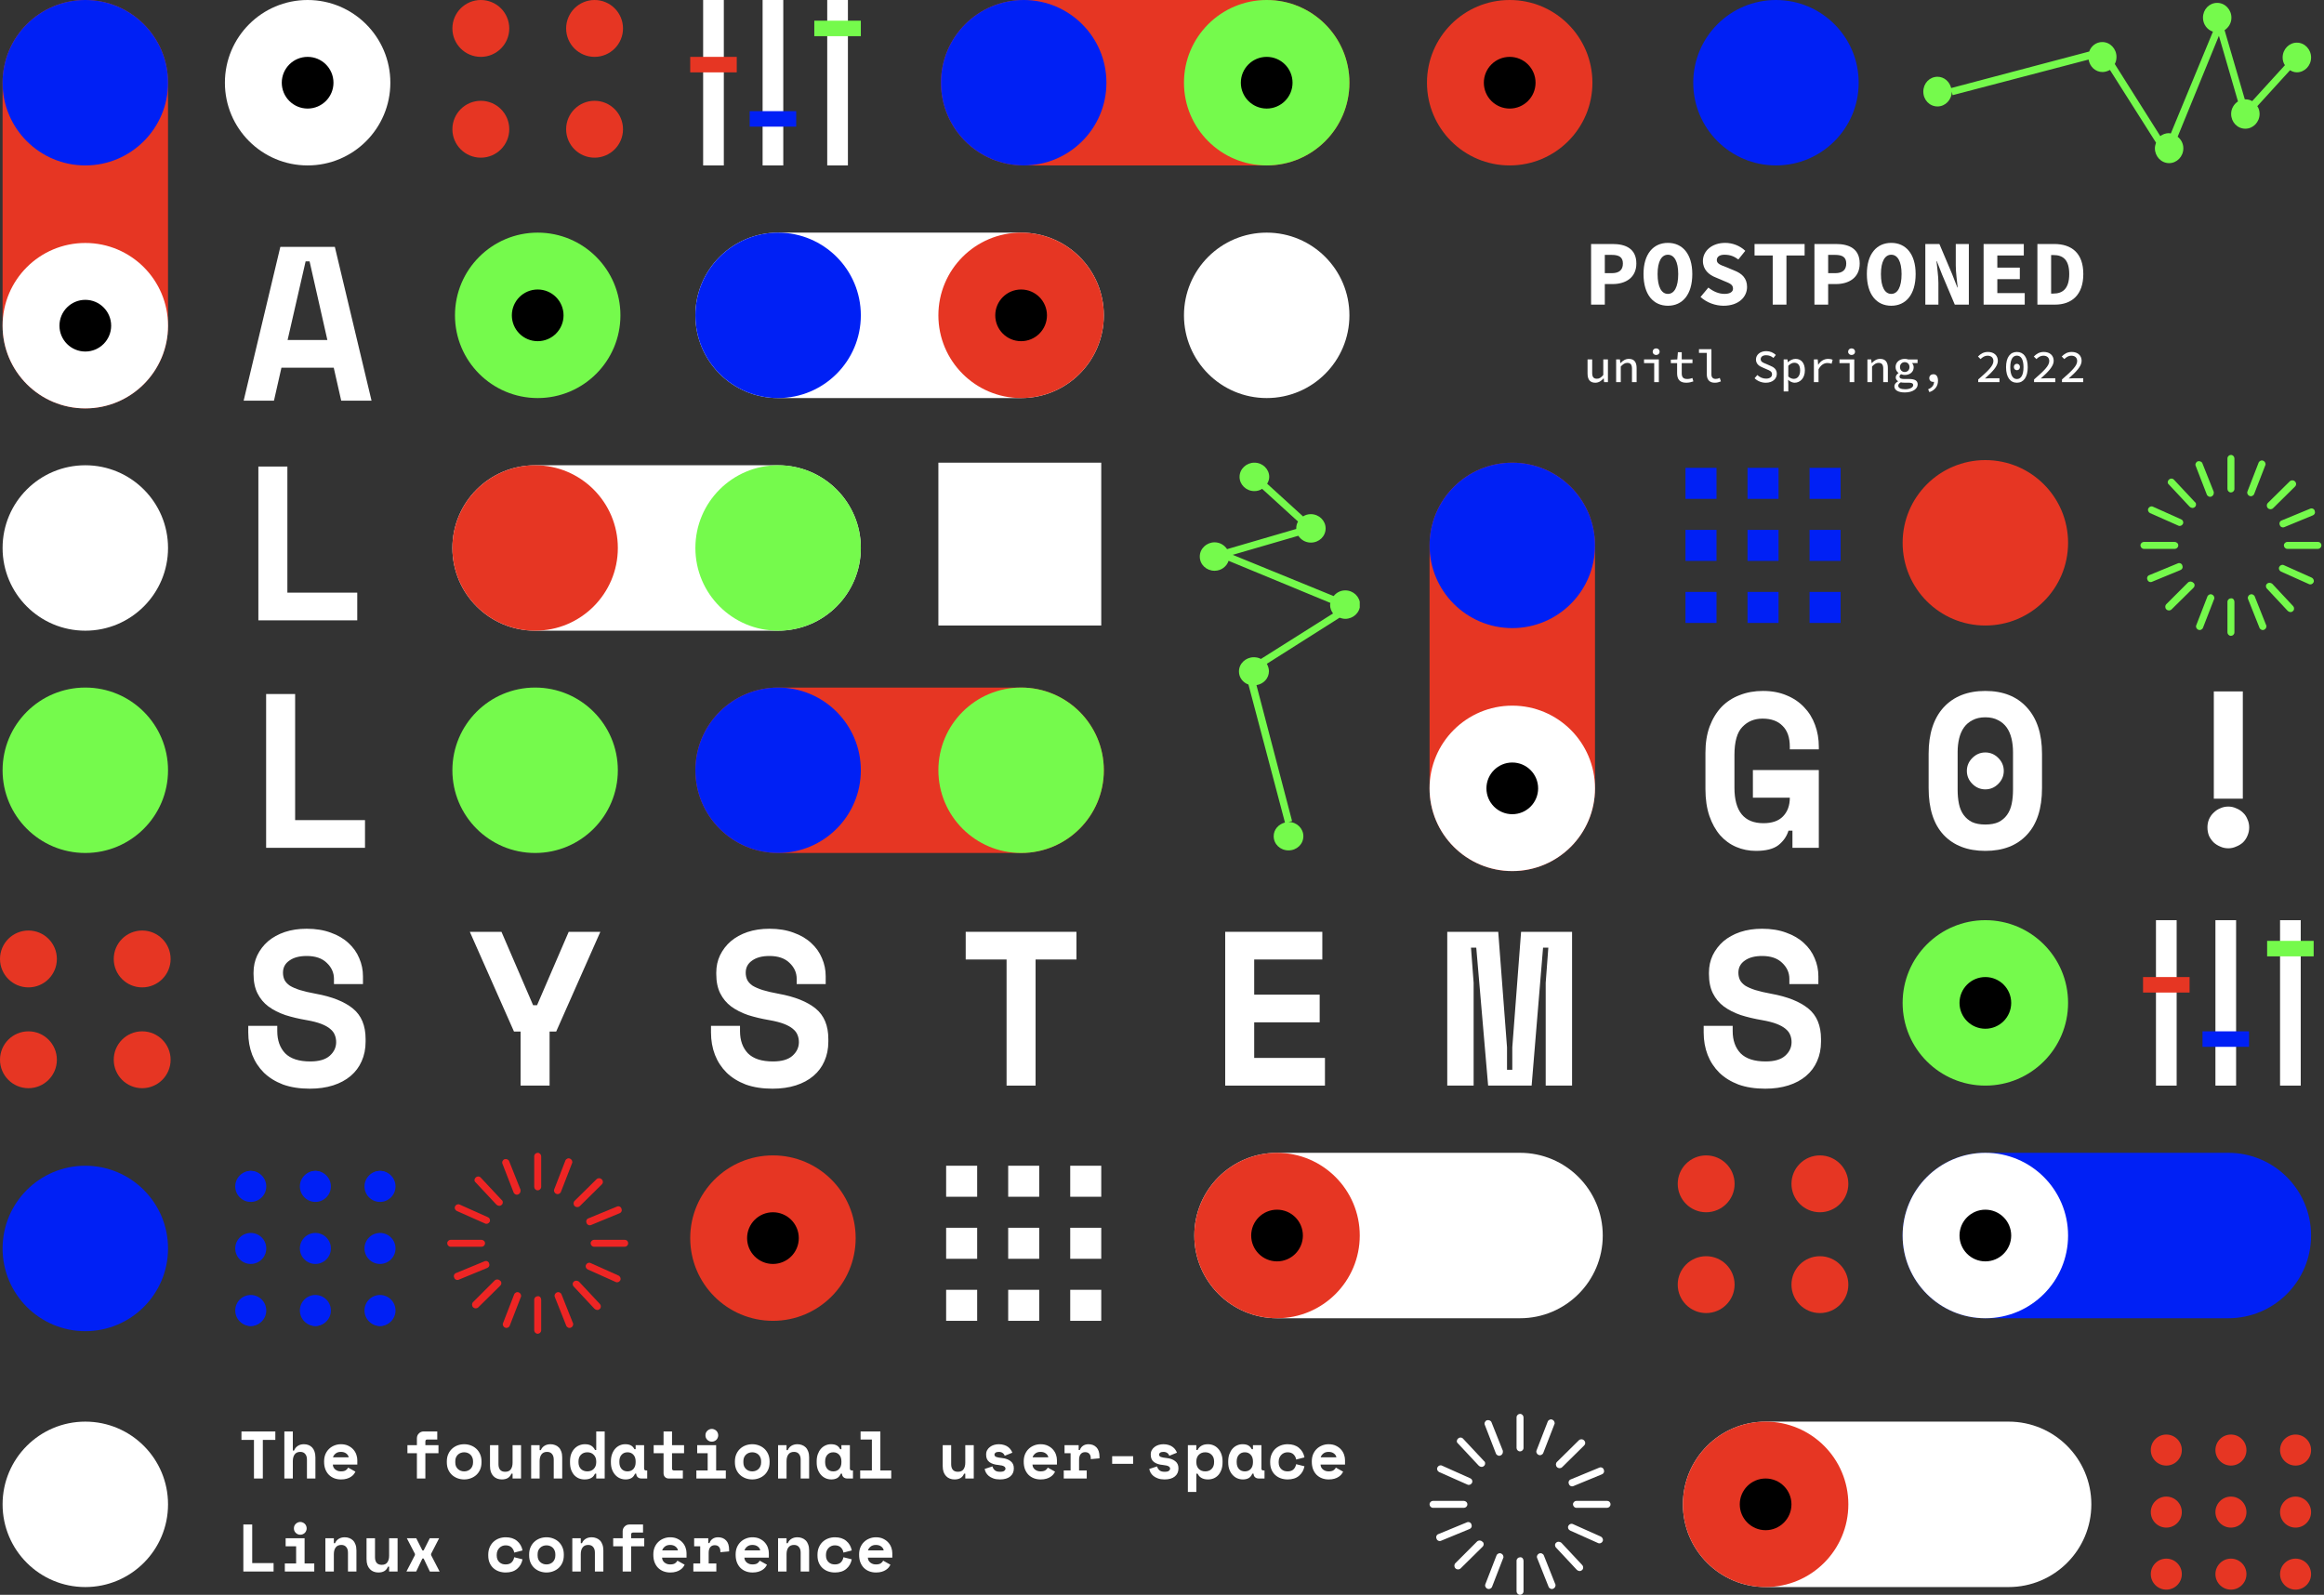 <?xml version="1.0" encoding="iso-8859-1"?>
<!-- Generator: Adobe Illustrator 23.0.3, SVG Export Plug-In . SVG Version: 6.00 Build 0)  -->
<svg version="1.1"
	 id="svg380" xmlns:cc="http://creativecommons.org/ns#" xmlns:dc="http://purl.org/dc/elements/1.1/" xmlns:inkscape="http://www.inkscape.org/namespaces/inkscape" xmlns:rdf="http://www.w3.org/1999/02/22-rdf-syntax-ns#" xmlns:sodipodi="http://sodipodi.sourceforge.net/DTD/sodipodi-0.dtd" xmlns:svg="http://www.w3.org/2000/svg"
	 xmlns="http://www.w3.org/2000/svg" xmlns:xlink="http://www.w3.org/1999/xlink" x="0px" y="0px" viewBox="0 0 899 617"
	 style="enable-background:new 0 0 899 617;" xml:space="preserve">
<rect x="0" y="0" width="899" height="617" fill="#333333" stroke="none"/>
<sodipodi:namedview  bordercolor="#666666" borderopacity="1" gridtolerance="10" guidetolerance="10" id="namedview382" inkscape:current-layer="svg380" inkscape:cx="643.55476" inkscape:cy="444.48929" inkscape:pageopacity="0" inkscape:pageshadow="2" inkscape:window-height="2032" inkscape:window-maximized="1" inkscape:window-width="3840" inkscape:window-x="0" inkscape:window-y="54" inkscape:zoom="4" objecttolerance="10" pagecolor="#000000" showgrid="true">
	<inkscape:grid  id="grid1191" type="xygrid"></inkscape:grid>
</sodipodi:namedview>
<circle id="circle2" style="fill:#FFFFFF;" cx="33" cy="212" r="32"/>
<circle id="circle4" style="fill:#75FA4C;" cx="33" cy="298" r="32"/>
<circle id="circle6" style="fill:#75FA4C;" cx="207" cy="298" r="32"/>
<circle id="circle8" style="fill:#FFFFFF;" cx="33" cy="582" r="32"/>
<circle id="circle10" style="fill:#0020F5;" cx="33" cy="483" r="32"/>
<circle id="circle12" style="fill:#E63623;" cx="768" cy="210" r="32"/>
<circle id="circle14" style="fill:#0020F5;" cx="687" cy="32" r="32"/>
<circle id="circle16" style="fill:#FFFFFF;" cx="490" cy="122" r="32"/>
<path id="path18" style="fill:#FFFFFF;" d="M129.102,142.25h-20.23l-2.89,12.75h-11.73l14.195-59.5h21.08l14.195,59.5h-11.73
	L129.102,142.25z M111.252,131.54h15.385l-6.885-30.43h-1.53L111.252,131.54z"/>
<path id="path20" style="fill:#FFFFFF;" d="M99.947,180.5h11.22v48.79h27.03V240h-38.25V180.5z"/>
<path id="path22" style="fill:#FFFFFF;" d="M102.947,268.5h11.22v48.79h27.03V328h-38.25V268.5z"/>
<path id="path24" style="fill:#FFFFFF;" d="M678.077,297.91h25.5V328h-10.2v-6.63h-1.53c-0.68,2.21-1.983,4.08-3.91,5.61
	c-1.927,1.473-4.817,2.21-8.67,2.21c-2.72,0-5.27-0.51-7.65-1.53s-4.448-2.522-6.205-4.505c-1.757-2.04-3.145-4.533-4.165-7.48
	c-1.02-3.003-1.53-6.488-1.53-10.455v-13.94c0-3.853,0.538-7.253,1.615-10.2c1.133-3.003,2.663-5.525,4.59-7.565
	c1.983-2.04,4.335-3.57,7.055-4.59c2.72-1.077,5.723-1.615,9.01-1.615c3.4,0,6.432,0.567,9.095,1.7c2.663,1.077,4.93,2.607,6.8,4.59
	c1.87,1.927,3.287,4.222,4.25,6.885c0.963,2.607,1.445,5.412,1.445,8.415v1.02h-11.22v-1.02c0-3.57-0.935-6.262-2.805-8.075
	c-1.813-1.87-4.392-2.805-7.735-2.805c-3.173,0-5.78,1.077-7.82,3.23c-2.04,2.097-3.06,5.723-3.06,10.88v12.58
	c0,9.18,3.74,13.77,11.22,13.77c3.343,0,5.865-0.878,7.565-2.635c1.757-1.813,2.635-4.222,2.635-7.225h-14.28V297.91z"/>
<path id="path26" style="fill:#FFFFFF;" d="M760.847,298.25c0-1.927,0.708-3.598,2.125-5.015c1.417-1.417,3.088-2.125,5.015-2.125
	s3.598,0.708,5.015,2.125c1.417,1.417,2.125,3.088,2.125,5.015s-0.708,3.598-2.125,5.015c-1.417,1.417-3.088,2.125-5.015,2.125
	s-3.598-0.708-5.015-2.125C761.555,301.848,760.847,300.177,760.847,298.25z M746.057,291.62c0-7.707,1.927-13.685,5.78-17.935
	c3.91-4.25,9.293-6.375,16.15-6.375s12.212,2.125,16.065,6.375c3.91,4.25,5.865,10.228,5.865,17.935v13.26
	c0,7.933-1.955,13.968-5.865,18.105c-3.853,4.137-9.208,6.205-16.065,6.205s-12.24-2.068-16.15-6.205
	c-3.853-4.137-5.78-10.172-5.78-18.105V291.62z M767.987,318.99c2.04,0,3.74-0.312,5.1-0.935c1.36-0.68,2.465-1.615,3.315-2.805
	c0.85-1.19,1.445-2.607,1.785-4.25c0.34-1.643,0.51-3.457,0.51-5.44v-14.62c0-1.87-0.198-3.627-0.595-5.27
	c-0.397-1.643-1.02-3.06-1.87-4.25c-0.85-1.19-1.955-2.125-3.315-2.805c-1.36-0.737-3.003-1.105-4.93-1.105s-3.57,0.368-4.93,1.105
	c-1.36,0.68-2.465,1.615-3.315,2.805c-0.85,1.19-1.473,2.607-1.87,4.25c-0.397,1.643-0.595,3.4-0.595,5.27v14.62
	c0,1.983,0.17,3.797,0.51,5.44c0.34,1.643,0.935,3.06,1.785,4.25c0.85,1.19,1.955,2.125,3.315,2.805
	C764.247,318.678,765.947,318.99,767.987,318.99z"/>
<path id="path28" style="fill:#FFFFFF;" d="M867.597,267.5v41.48h-11.22V267.5H867.597z M870.062,320.115
	c0,1.133-0.227,2.21-0.68,3.23c-0.397,0.963-0.963,1.813-1.7,2.55c-0.737,0.68-1.615,1.218-2.635,1.615
	c-0.963,0.453-1.983,0.68-3.06,0.68c-1.133,0-2.182-0.227-3.145-0.68c-0.963-0.397-1.813-0.935-2.55-1.615
	c-0.737-0.737-1.332-1.587-1.785-2.55c-0.397-1.02-0.595-2.097-0.595-3.23s0.198-2.182,0.595-3.145
	c0.453-1.02,1.048-1.87,1.785-2.55c0.737-0.737,1.587-1.303,2.55-1.7c0.963-0.453,2.012-0.68,3.145-0.68
	c1.077,0,2.097,0.227,3.06,0.68c1.02,0.397,1.898,0.963,2.635,1.7c0.737,0.68,1.303,1.53,1.7,2.55
	C869.835,317.933,870.062,318.982,870.062,320.115z"/>
<path id="path30" style="fill:#FFFFFF;" d="M129.187,378.69c0-2.38-0.935-4.448-2.805-6.205c-1.813-1.757-4.392-2.635-7.735-2.635
	c-2.833,0-5.072,0.595-6.715,1.785c-1.643,1.133-2.465,2.692-2.465,4.675c0,1.02,0.198,1.955,0.595,2.805
	c0.397,0.793,1.077,1.53,2.04,2.21c1.02,0.623,2.323,1.19,3.91,1.7c1.643,0.51,3.712,0.992,6.205,1.445
	c6.233,1.133,10.993,3.032,14.28,5.695c3.287,2.663,4.93,6.602,4.93,11.815V403c0,2.777-0.51,5.298-1.53,7.565
	c-0.963,2.21-2.38,4.108-4.25,5.695c-1.87,1.587-4.137,2.805-6.8,3.655c-2.663,0.85-5.667,1.275-9.01,1.275
	c-3.91,0-7.367-0.538-10.37-1.615c-2.947-1.133-5.412-2.663-7.395-4.59c-1.983-1.983-3.485-4.278-4.505-6.885
	c-1.02-2.663-1.53-5.553-1.53-8.67v-2.55h11.22v2.04c0,3.57,1.02,6.432,3.06,8.585c2.097,2.097,5.327,3.145,9.69,3.145
	c3.4,0,5.922-0.737,7.565-2.21s2.465-3.23,2.465-5.27c0-0.963-0.17-1.87-0.51-2.72c-0.34-0.907-0.935-1.7-1.785-2.38
	c-0.85-0.737-2.012-1.388-3.485-1.955c-1.473-0.567-3.343-1.048-5.61-1.445c-3.003-0.51-5.752-1.162-8.245-1.955
	c-2.493-0.85-4.675-1.955-6.545-3.315c-1.813-1.36-3.23-3.06-4.25-5.1c-1.02-2.04-1.53-4.533-1.53-7.48v-0.51
	c0-2.437,0.482-4.675,1.445-6.715c1.02-2.097,2.408-3.91,4.165-5.44c1.813-1.53,3.967-2.72,6.46-3.57
	c2.55-0.85,5.383-1.275,8.5-1.275c3.513,0,6.63,0.51,9.35,1.53c2.72,0.963,4.987,2.295,6.8,3.995c1.87,1.7,3.258,3.655,4.165,5.865
	c0.963,2.21,1.445,4.533,1.445,6.97v3.06h-11.22V378.69z"/>
<path id="path32" style="fill:#FFFFFF;" d="M201.377,399.09h-2.55l-17.085-38.59h12.24l12.24,28.39h1.53l12.24-28.39h12.24
	l-17.085,38.59h-2.55V420h-11.22V399.09z"/>
<path id="path34" style="fill:#FFFFFF;" d="M308.187,378.69c0-2.38-0.935-4.448-2.805-6.205c-1.813-1.757-4.392-2.635-7.735-2.635
	c-2.833,0-5.072,0.595-6.715,1.785c-1.643,1.133-2.465,2.692-2.465,4.675c0,1.02,0.198,1.955,0.595,2.805
	c0.397,0.793,1.077,1.53,2.04,2.21c1.02,0.623,2.323,1.19,3.91,1.7c1.643,0.51,3.712,0.992,6.205,1.445
	c6.233,1.133,10.993,3.032,14.28,5.695c3.287,2.663,4.93,6.602,4.93,11.815V403c0,2.777-0.51,5.298-1.53,7.565
	c-0.963,2.21-2.38,4.108-4.25,5.695c-1.87,1.587-4.137,2.805-6.8,3.655c-2.663,0.85-5.667,1.275-9.01,1.275
	c-3.91,0-7.367-0.538-10.37-1.615c-2.947-1.133-5.412-2.663-7.395-4.59c-1.983-1.983-3.485-4.278-4.505-6.885
	c-1.02-2.663-1.53-5.553-1.53-8.67v-2.55h11.22v2.04c0,3.57,1.02,6.432,3.06,8.585c2.097,2.097,5.327,3.145,9.69,3.145
	c3.4,0,5.922-0.737,7.565-2.21s2.465-3.23,2.465-5.27c0-0.963-0.17-1.87-0.51-2.72c-0.34-0.907-0.935-1.7-1.785-2.38
	c-0.85-0.737-2.012-1.388-3.485-1.955c-1.473-0.567-3.343-1.048-5.61-1.445c-3.003-0.51-5.752-1.162-8.245-1.955
	c-2.493-0.85-4.675-1.955-6.545-3.315c-1.813-1.36-3.23-3.06-4.25-5.1c-1.02-2.04-1.53-4.533-1.53-7.48v-0.51
	c0-2.437,0.482-4.675,1.445-6.715c1.02-2.097,2.408-3.91,4.165-5.44c1.813-1.53,3.967-2.72,6.46-3.57
	c2.55-0.85,5.383-1.275,8.5-1.275c3.513,0,6.63,0.51,9.35,1.53c2.72,0.963,4.987,2.295,6.8,3.995c1.87,1.7,3.258,3.655,4.165,5.865
	c0.963,2.21,1.445,4.533,1.445,6.97v3.06h-11.22V378.69z"/>
<path id="path36" style="fill:#FFFFFF;" d="M373.567,360.5h42.84v10.71h-15.81V420h-11.22v-48.79h-15.81V360.5z"/>
<path id="path38" style="fill:#FFFFFF;" d="M473.947,360.5h37.57v10.71h-26.35v13.6h25.33v10.71h-25.33v13.77h27.37V420h-38.59
	V360.5z"/>
<path id="path40" style="fill:#FFFFFF;" d="M559.847,360.5h19.72l3.4,44.71v8.67h2.04v-8.67l3.4-44.71h19.72V420h-10.2v-39.78
	l1.02-13.6h-2.04l-4.42,53.38h-16.83l-4.59-53.38h-2.04l1.02,13.6V420h-10.2V360.5z"/>
<path id="path42" style="fill:#FFFFFF;" d="M692.187,378.69c0-2.38-0.935-4.448-2.805-6.205c-1.813-1.757-4.392-2.635-7.735-2.635
	c-2.833,0-5.072,0.595-6.715,1.785c-1.643,1.133-2.465,2.692-2.465,4.675c0,1.02,0.198,1.955,0.595,2.805
	c0.397,0.793,1.077,1.53,2.04,2.21c1.02,0.623,2.323,1.19,3.91,1.7c1.643,0.51,3.712,0.992,6.205,1.445
	c6.233,1.133,10.993,3.032,14.28,5.695s4.93,6.602,4.93,11.815V403c0,2.777-0.51,5.298-1.53,7.565
	c-0.963,2.21-2.38,4.108-4.25,5.695c-1.87,1.587-4.137,2.805-6.8,3.655c-2.663,0.85-5.667,1.275-9.01,1.275
	c-3.91,0-7.367-0.538-10.37-1.615c-2.947-1.133-5.412-2.663-7.395-4.59c-1.983-1.983-3.485-4.278-4.505-6.885
	c-1.02-2.663-1.53-5.553-1.53-8.67v-2.55h11.22v2.04c0,3.57,1.02,6.432,3.06,8.585c2.097,2.097,5.327,3.145,9.69,3.145
	c3.4,0,5.922-0.737,7.565-2.21s2.465-3.23,2.465-5.27c0-0.963-0.17-1.87-0.51-2.72c-0.34-0.907-0.935-1.7-1.785-2.38
	c-0.85-0.737-2.012-1.388-3.485-1.955c-1.473-0.567-3.343-1.048-5.61-1.445c-3.003-0.51-5.752-1.162-8.245-1.955
	c-2.493-0.85-4.675-1.955-6.545-3.315c-1.813-1.36-3.23-3.06-4.25-5.1c-1.02-2.04-1.53-4.533-1.53-7.48v-0.51
	c0-2.437,0.482-4.675,1.445-6.715c1.02-2.097,2.408-3.91,4.165-5.44c1.813-1.53,3.967-2.72,6.46-3.57
	c2.55-0.85,5.383-1.275,8.5-1.275c3.513,0,6.63,0.51,9.35,1.53c2.72,0.963,4.987,2.295,6.8,3.995c1.87,1.7,3.258,3.655,4.165,5.865
	c0.963,2.21,1.445,4.533,1.445,6.97v3.06h-11.22V378.69z"/>
<path id="path44" style="fill:#EE2524;" d="M243,481c0,0.788-0.675,1.35-1.35,1.35h-11.817c-0.788,0-1.351-0.675-1.351-1.35
	c0-0.788,0.676-1.35,1.351-1.35h11.817C242.437,479.65,243,480.212,243,481z"/>
<path id="path46" style="fill:#EE2524;" d="M187.63,481c0,0.788-0.675,1.35-1.35,1.35h-11.93c-0.787,0-1.35-0.675-1.35-1.35
	c0-0.788,0.675-1.35,1.35-1.35h11.817C186.955,479.65,187.63,480.212,187.63,481z"/>
<path id="path48" style="fill:#EE2524;" d="M209.35,502.833v11.817c0,0.787-0.675,1.35-1.35,1.35c-0.788,0-1.35-0.675-1.35-1.35
	v-11.817c0-0.788,0.675-1.351,1.35-1.351C208.788,501.37,209.35,502.045,209.35,502.833z"/>
<path id="path50" style="fill:#EE2524;" d="M209.35,447.35v11.817c0,0.788-0.675,1.351-1.35,1.351c-0.788,0-1.35-0.676-1.35-1.351
	V447.35c0-0.787,0.675-1.35,1.35-1.35C208.788,446,209.35,446.675,209.35,447.35z"/>
<path id="path52" style="fill:#EE2524;" d="M221.73,512.286c0,0.563-0.338,1.126-0.9,1.351c-0.676,0.337-1.576-0.113-1.801-0.788
	l-4.389-11.029c-0.338-0.675,0.112-1.576,0.788-1.801c0.675-0.337,1.575,0.113,1.8,0.788l4.389,11.029
	C221.73,511.949,221.73,512.061,221.73,512.286z"/>
<path id="path54" style="fill:#EE2524;" d="M201.36,460.743c0,0.562-0.337,1.125-0.9,1.35c-0.675,0.338-1.576-0.112-1.801-0.788
	l-4.276-11.028c-0.338-0.676,0.112-1.576,0.787-1.801c0.676-0.225,1.576,0.112,1.801,0.788l4.389,11.029
	C201.36,460.405,201.36,460.63,201.36,460.743z"/>
<path id="path56" style="fill:#EE2524;" d="M240.074,494.73c0,0.225,0,0.338-0.113,0.563c-0.337,0.675-1.125,1.012-1.8,0.675
	l-10.804-4.839c-0.675-0.338-1.013-1.126-0.675-1.801c0.337-0.675,1.125-1.013,1.8-0.675l10.804,4.839
	C239.736,493.717,240.074,494.28,240.074,494.73z"/>
<path id="path58" style="fill:#EE2524;" d="M189.543,472.109c0,0.225,0,0.338-0.112,0.563c-0.338,0.675-1.126,1.013-1.801,0.675
	l-10.916-4.839c-0.675-0.338-1.013-1.125-0.675-1.801c0.337-0.675,1.125-1.012,1.8-0.675l10.804,4.839
	C189.206,471.096,189.543,471.547,189.543,472.109z"/>
<path id="path60" style="fill:#EE2524;" d="M232.421,505.421c0,0.338-0.112,0.788-0.45,1.013c-0.563,0.563-1.463,0.45-2.026-0.112
	l-7.99-8.554c-0.563-0.562-0.563-1.463,0-1.913c0.563-0.562,1.463-0.45,2.026,0l8.103,8.666
	C232.309,504.746,232.421,505.084,232.421,505.421z"/>
<path id="path62" style="fill:#EE2524;" d="M194.495,465.132c0,0.337-0.112,0.788-0.45,1.013c-0.563,0.562-1.463,0.45-2.026-0.113
	l-8.103-8.665c-0.562-0.451-0.45-1.351,0.113-1.801c0.563-0.563,1.35-0.563,1.913,0l8.103,8.666
	C194.383,464.457,194.495,464.794,194.495,465.132z"/>
<path id="path64" style="fill:#EE2524;" d="M201.585,501.37c0,0.112,0,0.337-0.112,0.45l-4.277,11.029
	c-0.225,0.675-1.125,1.125-1.8,0.788c-0.676-0.225-1.126-1.126-0.788-1.801l4.276-11.029c0.225-0.675,1.126-1.125,1.801-0.788
	C201.248,500.244,201.585,500.807,201.585,501.37z"/>
<path id="path66" style="fill:#EE2524;" d="M221.392,449.601c0,0.113,0,0.338-0.112,0.45l-4.277,11.029
	c-0.225,0.676-1.125,1.126-1.8,0.788c-0.676-0.225-1.126-1.125-0.788-1.8l4.276-11.029c0.225-0.676,1.126-1.126,1.801-0.788
	C221.055,448.476,221.392,449.039,221.392,449.601z"/>
<path id="path68" style="fill:#EE2524;" d="M193.932,496.418c0,0.338-0.112,0.675-0.45,1.013l-8.44,8.328
	c-0.563,0.563-1.463,0.563-2.026,0c-0.563-0.563-0.563-1.463,0-2.026l8.328-8.328c0.563-0.563,1.463-0.563,2.026,0
	C193.82,495.63,193.932,496.08,193.932,496.418z"/>
<path id="path70" style="fill:#EE2524;" d="M233.209,457.254c0,0.338-0.113,0.675-0.45,1.013l-8.441,8.328
	c-0.562,0.563-1.463,0.563-2.025,0c-0.563-0.563-0.563-1.463,0-2.026l8.44-8.328c0.563-0.563,1.463-0.563,2.026,0
	C233.096,456.579,233.209,456.916,233.209,457.254z"/>
<path id="path72" style="fill:#EE2524;" d="M189.318,489.328c0,0.563-0.337,1.013-0.9,1.238l-10.916,4.502
	c-0.676,0.337-1.576,0-1.801-0.788c-0.338-0.675,0-1.576,0.788-1.801l10.916-4.501c0.675-0.338,1.576,0,1.801,0.787
	C189.206,488.99,189.318,489.103,189.318,489.328z"/>
<path id="path74" style="fill:#EE2524;" d="M240.524,468.17c0,0.563-0.338,1.013-0.9,1.238l-10.917,4.502
	c-0.675,0.338-1.575,0-1.8-0.788c-0.338-0.675,0-1.575,0.788-1.8l10.916-4.502c0.675-0.338,1.575,0,1.801,0.788
	C240.412,467.833,240.524,468.058,240.524,468.17z"/>
<path id="path76" style="fill:#75FA4C;" d="M898,211c0,0.788-0.675,1.35-1.35,1.35h-11.817c-0.788,0-1.351-0.675-1.351-1.35
	c0-0.788,0.676-1.35,1.351-1.35h11.817C897.437,209.65,898,210.212,898,211z"/>
<path id="path78" style="fill:#75FA4C;" d="M842.63,211c0,0.788-0.675,1.35-1.35,1.35h-11.93c-0.787,0-1.35-0.675-1.35-1.35
	c0-0.788,0.675-1.35,1.35-1.35h11.817C841.955,209.65,842.63,210.212,842.63,211z"/>
<path id="path80" style="fill:#75FA4C;" d="M864.35,232.833v11.817c0,0.787-0.675,1.35-1.35,1.35c-0.788,0-1.35-0.675-1.35-1.35
	v-11.817c0-0.788,0.675-1.351,1.35-1.351C863.788,231.37,864.35,232.045,864.35,232.833z"/>
<path id="path82" style="fill:#75FA4C;" d="M864.35,177.35v11.817c0,0.788-0.675,1.351-1.35,1.351c-0.788,0-1.35-0.676-1.35-1.351
	V177.35c0-0.787,0.675-1.35,1.35-1.35C863.788,176,864.35,176.675,864.35,177.35z"/>
<path id="path84" style="fill:#75FA4C;" d="M876.73,242.286c0,0.563-0.338,1.126-0.9,1.351c-0.676,0.337-1.576-0.113-1.801-0.788
	l-4.389-11.029c-0.338-0.675,0.112-1.576,0.788-1.801c0.675-0.337,1.575,0.113,1.8,0.788l4.389,11.029
	C876.73,241.949,876.73,242.061,876.73,242.286z"/>
<path id="path86" style="fill:#75FA4C;" d="M856.36,190.743c0,0.562-0.337,1.125-0.9,1.35c-0.675,0.338-1.576-0.112-1.801-0.788
	l-4.276-11.028c-0.338-0.676,0.112-1.576,0.787-1.801c0.676-0.225,1.576,0.112,1.801,0.788l4.389,11.029
	C856.36,190.405,856.36,190.63,856.36,190.743z"/>
<path id="path88" style="fill:#75FA4C;" d="M895.074,224.73c0,0.225,0,0.338-0.113,0.563c-0.337,0.675-1.125,1.012-1.8,0.675
	l-10.804-4.839c-0.675-0.338-1.013-1.126-0.675-1.801c0.337-0.675,1.125-1.013,1.8-0.675l10.804,4.839
	C894.736,223.717,895.074,224.28,895.074,224.73z"/>
<path id="path90" style="fill:#75FA4C;" d="M844.543,202.109c0,0.225,0,0.338-0.112,0.563c-0.338,0.675-1.126,1.013-1.801,0.675
	l-10.916-4.839c-0.675-0.338-1.013-1.125-0.675-1.801c0.337-0.675,1.125-1.012,1.8-0.675l10.804,4.839
	C844.206,201.096,844.543,201.547,844.543,202.109z"/>
<path id="path92" style="fill:#75FA4C;" d="M887.421,235.421c0,0.338-0.112,0.788-0.45,1.013c-0.563,0.563-1.463,0.45-2.026-0.112
	l-7.99-8.554c-0.563-0.562-0.563-1.463,0-1.913c0.563-0.562,1.463-0.45,2.026,0l8.103,8.666
	C887.309,234.746,887.421,235.084,887.421,235.421z"/>
<path id="path94" style="fill:#75FA4C;" d="M849.495,195.132c0,0.337-0.112,0.788-0.45,1.013c-0.563,0.562-1.463,0.45-2.026-0.113
	l-8.103-8.665c-0.562-0.451-0.45-1.351,0.113-1.801c0.563-0.563,1.35-0.563,1.913,0l8.103,8.666
	C849.383,194.457,849.495,194.794,849.495,195.132z"/>
<path id="path96" style="fill:#75FA4C;" d="M856.585,231.37c0,0.112,0,0.337-0.112,0.45l-4.277,11.029
	c-0.225,0.675-1.125,1.125-1.8,0.788c-0.676-0.225-1.126-1.126-0.788-1.801l4.276-11.029c0.225-0.675,1.126-1.125,1.801-0.788
	C856.248,230.244,856.585,230.807,856.585,231.37z"/>
<path id="path98" style="fill:#75FA4C;" d="M876.392,179.601c0,0.113,0,0.338-0.112,0.45l-4.277,11.029
	c-0.225,0.676-1.125,1.126-1.8,0.788c-0.676-0.225-1.126-1.125-0.788-1.8l4.276-11.029c0.225-0.676,1.126-1.126,1.801-0.788
	C876.055,178.476,876.392,179.039,876.392,179.601z"/>
<path id="path100" style="fill:#75FA4C;" d="M848.932,226.418c0,0.338-0.112,0.675-0.45,1.013l-8.44,8.328
	c-0.563,0.563-1.463,0.563-2.026,0s-0.563-1.463,0-2.026l8.328-8.328c0.563-0.563,1.463-0.563,2.026,0
	C848.82,225.63,848.932,226.08,848.932,226.418z"/>
<path id="path102" style="fill:#75FA4C;" d="M888.209,187.254c0,0.338-0.112,0.675-0.45,1.013l-8.441,8.328
	c-0.562,0.563-1.463,0.563-2.025,0c-0.563-0.563-0.563-1.463,0-2.026l8.44-8.328c0.563-0.563,1.463-0.563,2.026,0
	C888.097,186.579,888.209,186.916,888.209,187.254z"/>
<path id="path104" style="fill:#75FA4C;" d="M844.318,219.328c0,0.563-0.337,1.013-0.9,1.238l-10.916,4.502
	c-0.676,0.337-1.576,0-1.801-0.788c-0.338-0.676,0-1.576,0.788-1.801l10.916-4.502c0.675-0.337,1.576,0,1.801,0.788
	C844.206,218.99,844.318,219.103,844.318,219.328z"/>
<path id="path106" style="fill:#75FA4C;" d="M895.524,198.17c0,0.563-0.337,1.013-0.9,1.238l-10.917,4.502
	c-0.675,0.338-1.575,0-1.8-0.788c-0.338-0.675,0-1.575,0.788-1.8l10.916-4.502c0.675-0.338,1.576,0,1.801,0.788
	C895.412,197.833,895.524,198.058,895.524,198.17z"/>
<circle id="circle108" style="fill:#E63623;" cx="11" cy="371" r="11"/>
<circle id="circle110" style="fill:#E63623;" cx="55" cy="371" r="11"/>
<circle id="circle112" style="fill:#E63623;" cx="11" cy="410" r="11"/>
<circle id="circle114" style="fill:#E63623;" cx="55" cy="410" r="11"/>
<circle id="circle116" style="fill:#E63623;" cx="660" cy="458" r="11"/>
<circle id="circle118" style="fill:#E63623;" cx="704" cy="458" r="11"/>
<circle id="circle120" style="fill:#E63623;" cx="660" cy="497" r="11"/>
<circle id="circle122" style="fill:#E63623;" cx="704" cy="497" r="11"/>
<circle id="circle124" style="fill:#E63623;" cx="186" cy="11" r="11"/>
<circle id="circle126" style="fill:#E63623;" cx="230" cy="11" r="11"/>
<circle id="circle128" style="fill:#E63623;" cx="186" cy="50" r="11"/>
<circle id="circle130" style="fill:#E63623;" cx="230" cy="50" r="11"/>
<path id="path132" style="fill:#E63623;" d="M1,32C1,14.327,15.327,0,33,0s32,14.327,32,32v94c0,17.673-14.327,32-32,32
	S1,143.673,1,126V32z"/>
<circle id="circle134" style="fill:#0020F5;" cx="33" cy="32" r="32"/>
<circle id="circle136" style="fill:#FFFFFF;" cx="33" cy="126" r="32"/>
<circle id="circle138" cx="33" cy="126" r="10"/>
<path id="path140" style="fill:#E63623;" d="M553,211c0-17.673,14.327-32,32-32s32,14.327,32,32v94c0,17.673-14.327,32-32,32
	s-32-14.327-32-32V211z"/>
<circle id="circle142" style="fill:#0020F5;" cx="585" cy="211" r="32"/>
<circle id="circle144" style="fill:#FFFFFF;" cx="585" cy="305" r="32"/>
<circle id="circle146" cx="585" cy="305" r="10"/>
<path id="path148" style="fill:#FFFFFF;" d="M301,180c17.673,0,32,14.327,32,32s-14.327,32-32,32h-94c-17.673,0-32-14.327-32-32
	s14.327-32,32-32H301z"/>
<circle id="circle150" style="fill:#75FA4C;" cx="301" cy="212" r="32"/>
<circle id="circle152" style="fill:#E63623;" cx="207" cy="212" r="32"/>
<path id="path154" style="fill:#E63623;" d="M396,64c-17.673,0-32-14.327-32-32s14.327-32,32-32l94,0c17.673,0,32,14.327,32,32
	s-14.327,32-32,32H396z"/>
<circle id="circle156" style="fill:#0020F5;" cx="396" cy="32" r="32"/>
<circle id="circle158" style="fill:#75FA4C;" cx="490" cy="32" r="32"/>
<circle id="circle160" cx="490" cy="32" r="10"/>
<path id="path162" style="fill:#E63623;" d="M301,330c-17.673,0-32-14.327-32-32s14.327-32,32-32h94c17.673,0,32,14.327,32,32
	s-14.327,32-32,32H301z"/>
<circle id="circle164" style="fill:#0020F5;" cx="301" cy="298" r="32"/>
<circle id="circle166" style="fill:#75FA4C;" cx="395" cy="298" r="32"/>
<path id="path168" style="fill:#FFFFFF;" d="M301,154c-17.673,0-32-14.327-32-32s14.327-32,32-32h94c17.673,0,32,14.327,32,32
	s-14.327,32-32,32H301z"/>
<circle id="circle170" style="fill:#0020F5;" cx="301" cy="122" r="32"/>
<circle id="circle172" style="fill:#E63623;" cx="395" cy="122" r="32"/>
<circle id="circle174" cx="395" cy="122" r="10"/>
<path id="path176" style="fill:#FFFFFF;" d="M777,550c17.673,0,32,14.327,32,32s-14.327,32-32,32h-94c-17.673,0-32-14.327-32-32
	s14.327-32,32-32H777z"/>
<circle id="circle178" style="fill:#E63623;" cx="683" cy="582" r="32"/>
<circle id="circle180" cx="683" cy="582" r="10"/>
<path id="path182" style="fill:#0020F5;" d="M862,446c17.673,0,32,14.327,32,32s-14.327,32-32,32h-94c-17.673,0-32-14.327-32-32
	s14.327-32,32-32H862z"/>
<circle id="circle184" style="fill:#FFFFFF;" cx="768" cy="478" r="32"/>
<circle id="circle186" cx="768" cy="478" r="10"/>
<path id="path188" style="fill:#FFFFFF;" d="M588,446c17.673,0,32,14.327,32,32s-14.327,32-32,32h-94c-17.673,0-32-14.327-32-32
	s14.327-32,32-32H588z"/>
<circle id="circle190" style="fill:#E63623;" cx="494" cy="478" r="32"/>
<circle id="circle192" cx="494" cy="478" r="10"/>
<circle id="circle194" style="fill:#FFFFFF;" cx="119" cy="32" r="32"/>
<circle id="circle196" cx="119" cy="32" r="10"/>
<circle id="circle198" style="fill:#75FA4C;" cx="208" cy="122" r="32"/>
<circle id="circle200" cx="208" cy="122" r="10"/>
<circle id="circle202" style="fill:#75FA4C;" cx="768" cy="388" r="32"/>
<circle id="circle204" cx="768" cy="388" r="10"/>
<circle id="circle206" style="fill:#E63623;" cx="584" cy="32" r="32"/>
<circle id="circle208" cx="584" cy="32" r="10"/>
<circle id="circle210" style="fill:#E63623;" cx="299" cy="479" r="32"/>
<circle id="circle212" cx="299" cy="479" r="10"/>
<rect id="rect214" x="366" y="451" style="fill:#FFFFFF;" width="12" height="12"/>
<rect id="rect216" x="390" y="451" style="fill:#FFFFFF;" width="12" height="12"/>
<rect id="rect218" x="414" y="451" style="fill:#FFFFFF;" width="12" height="12"/>
<rect id="rect220" x="366" y="475" style="fill:#FFFFFF;" width="12" height="12"/>
<rect id="rect222" x="390" y="475" style="fill:#FFFFFF;" width="12" height="12"/>
<rect id="rect224" x="414" y="475" style="fill:#FFFFFF;" width="12" height="12"/>
<rect id="rect226" x="366" y="499" style="fill:#FFFFFF;" width="12" height="12"/>
<rect id="rect228" x="390" y="499" style="fill:#FFFFFF;" width="12" height="12"/>
<rect id="rect230" x="414" y="499" style="fill:#FFFFFF;" width="12" height="12"/>
<rect id="rect232" x="652" y="181" style="fill:#0020F5;" width="12" height="12"/>
<rect id="rect234" x="676" y="181" style="fill:#0020F5;" width="12" height="12"/>
<rect id="rect236" x="700" y="181" style="fill:#0020F5;" width="12" height="12"/>
<rect id="rect238" x="652" y="205" style="fill:#0020F5;" width="12" height="12"/>
<rect id="rect240" x="676" y="205" style="fill:#0020F5;" width="12" height="12"/>
<rect id="rect242" x="700" y="205" style="fill:#0020F5;" width="12" height="12"/>
<rect id="rect244" x="652" y="229" style="fill:#0020F5;" width="12" height="12"/>
<rect id="rect246" x="676" y="229" style="fill:#0020F5;" width="12" height="12"/>
<rect id="rect248" x="700" y="229" style="fill:#0020F5;" width="12" height="12"/>
<rect id="rect250" x="272" style="fill:#FFFFFF;" width="8" height="64"/>
<rect id="rect252" x="295" style="fill:#FFFFFF;" width="8" height="64"/>
<rect id="rect254" x="320" style="fill:#FFFFFF;" width="8" height="64"/>
<rect id="rect256" x="267" y="22" style="fill:#E63623;" width="18" height="6"/>
<rect id="rect258" x="290" y="43" style="fill:#0020F5;" width="18" height="6"/>
<rect id="rect260" x="315" y="8" style="fill:#75FA4C;" width="18" height="6"/>
<rect id="rect262" x="834" y="356" style="fill:#FFFFFF;" width="8" height="64"/>
<rect id="rect264" x="857" y="356" style="fill:#FFFFFF;" width="8" height="64"/>
<rect id="rect266" x="882" y="356" style="fill:#FFFFFF;" width="8" height="64"/>
<rect id="rect268" x="829" y="378" style="fill:#E63623;" width="18" height="6"/>
<rect id="rect270" x="852" y="399" style="fill:#0020F5;" width="18" height="6"/>
<rect id="rect272" x="877" y="364" style="fill:#75FA4C;" width="18" height="6"/>
<g>
	<defs>
		<rect id="SVGID_1_" x="744" y="1" width="150" height="62"/>
	</defs>
	<clipPath id="SVGID_2_">
		<use xlink:href="#SVGID_1_"  style="overflow:visible;"/>
	</clipPath>
	<g id="g276" style="clip-path:url(#SVGID_2_);">
		<path id="path274" style="fill:#75FA4C;" d="M749.503,41.185c2.971,0,5.502-2.526,5.502-5.741l0.33,1.378l52.605-13.778
			c0.44,2.755,2.641,4.822,5.392,4.822c0.991,0,1.981-0.344,2.862-0.804l17.828,28.13c-0.22,0.689-0.44,1.378-0.44,2.181
			c0,3.1,2.421,5.741,5.502,5.741c2.972,0,5.503-2.526,5.503-5.741c0-1.837-0.88-3.444-2.201-4.478l15.957-39.037l7.374,25.374
			c-1.541,1.033-2.641,2.756-2.641,4.822c0,3.215,2.421,5.741,5.502,5.741c2.972,0,5.503-2.526,5.503-5.741
			c0-1.148-0.33-2.181-0.881-2.985l12.656-13.893c0.771,0.459,1.651,0.804,2.641,0.804c2.972,0,5.503-2.526,5.503-5.741
			c0-3.1-2.421-5.741-5.503-5.741c-2.971,0-5.502,2.526-5.502,5.741c0,1.148,0.33,2.181,0.88,2.985l-12.656,13.893
			c-0.77-0.459-1.65-0.689-2.641-0.689c-0.11,0-0.11,0-0.22,0l-7.814-26.752c1.541-1.033,2.642-2.756,2.642-4.822
			c0-3.1-2.422-5.741-5.503-5.741s-5.503,2.526-5.503,5.741c0,2.526,1.651,4.707,3.852,5.396l-16.287,39.381
			c-0.22,0-0.551-0.115-0.771-0.115c-1.21,0-2.421,0.459-3.301,1.148l-17.608-27.9c0.44-0.804,0.66-1.722,0.66-2.756
			c0-3.1-2.421-5.741-5.503-5.741c-2.311,0-4.292,1.493-5.062,3.674l-53.375,14.122c-0.66-2.526-2.751-4.363-5.282-4.363
			c-3.082,0-5.503,2.526-5.503,5.741C744,38.659,746.421,41.185,749.503,41.185z"/>
	</g>
</g>
<g>
	<defs>
		<rect id="SVGID_3_" x="464" y="179" width="62" height="150"/>
	</defs>
	<clipPath id="SVGID_4_">
		<use xlink:href="#SVGID_3_"  style="overflow:visible;"/>
	</clipPath>
	<g id="g280" style="clip-path:url(#SVGID_4_);">
		<path id="path278" style="fill:#75FA4C;" d="M504.185,323.497c0-2.971-2.526-5.502-5.741-5.502l1.378-0.33l-13.778-52.605
			c2.756-0.44,4.823-2.641,4.823-5.392c0-0.991-0.345-1.981-0.804-2.862l28.13-17.828c0.688,0.22,1.377,0.44,2.181,0.44
			c3.1,0,5.741-2.421,5.741-5.502c0-2.972-2.526-5.503-5.741-5.503c-1.837,0-3.444,0.88-4.478,2.201l-39.037-15.957l25.374-7.374
			c1.034,1.541,2.756,2.641,4.823,2.641c3.214,0,5.74-2.421,5.74-5.502c0-2.972-2.526-5.503-5.74-5.503
			c-1.149,0-2.182,0.33-2.986,0.881l-13.892-12.656c0.459-0.771,0.803-1.651,0.803-2.641c0-2.972-2.525-5.503-5.74-5.503
			c-3.1,0-5.741,2.421-5.741,5.503c0,2.971,2.526,5.502,5.741,5.502c1.148,0,2.181-0.33,2.985-0.88l13.893,12.656
			c-0.46,0.77-0.689,1.65-0.689,2.641c0,0.11,0,0.11,0,0.22l-26.752,7.814c-1.034-1.541-2.756-2.642-4.822-2.642
			c-3.1,0-5.741,2.422-5.741,5.503c0,3.081,2.526,5.503,5.741,5.503c2.525,0,4.707-1.651,5.396-3.852l39.381,16.287
			c0,0.22-0.114,0.551-0.114,0.771c0,1.21,0.459,2.421,1.148,3.301l-27.9,17.608c-0.804-0.44-1.723-0.66-2.756-0.66
			c-3.1,0-5.741,2.421-5.741,5.503c0,2.311,1.493,4.292,3.674,5.062l14.123,53.375c-2.526,0.66-4.363,2.751-4.363,5.282
			c0,3.082,2.526,5.503,5.74,5.503C501.659,329,504.185,326.579,504.185,323.497z"/>
	</g>
</g>
<circle id="circle282" style="fill:#0020F5;" cx="122" cy="458" r="5"/>
<circle id="circle284" style="fill:#0020F5;" cx="147" cy="458" r="5"/>
<circle id="circle286" style="fill:#0020F5;" cx="97" cy="483" r="5"/>
<circle id="circle288" style="fill:#0020F5;" cx="122" cy="483" r="5"/>
<circle id="circle290" style="fill:#0020F5;" cx="147" cy="483" r="5"/>
<circle id="circle292" style="fill:#0020F5;" cx="97" cy="508" r="5"/>
<circle id="circle294" style="fill:#0020F5;" cx="122" cy="508" r="5"/>
<circle id="circle296" style="fill:#0020F5;" cx="147" cy="508" r="5"/>
<circle id="circle298" style="fill:#0020F5;" cx="97" cy="458" r="5"/>
<circle id="circle300" style="fill:#0020F5;" cx="122" cy="459" r="6"/>
<circle id="circle302" style="fill:#0020F5;" cx="147" cy="459" r="6"/>
<circle id="circle304" style="fill:#0020F5;" cx="97" cy="483" r="6"/>
<circle id="circle306" style="fill:#0020F5;" cx="122" cy="483" r="6"/>
<circle id="circle308" style="fill:#0020F5;" cx="147" cy="483" r="6"/>
<circle id="circle310" style="fill:#0020F5;" cx="97" cy="507" r="6"/>
<circle id="circle312" style="fill:#0020F5;" cx="122" cy="507" r="6"/>
<circle id="circle314" style="fill:#0020F5;" cx="147" cy="507" r="6"/>
<circle id="circle316" style="fill:#0020F5;" cx="97" cy="459" r="6"/>
<circle id="circle318" style="fill:#E63623;" cx="863" cy="561" r="6"/>
<circle id="circle320" style="fill:#E63623;" cx="888" cy="561" r="6"/>
<circle id="circle322" style="fill:#E63623;" cx="838" cy="585" r="6"/>
<circle id="circle324" style="fill:#E63623;" cx="863" cy="585" r="6"/>
<circle id="circle326" style="fill:#E63623;" cx="888" cy="585" r="6"/>
<circle id="circle328" style="fill:#E63623;" cx="838" cy="609" r="6"/>
<circle id="circle330" style="fill:#E63623;" cx="863" cy="609" r="6"/>
<circle id="circle332" style="fill:#E63623;" cx="888" cy="609" r="6"/>
<circle id="circle334" style="fill:#E63623;" cx="838" cy="561" r="6"/>
<path id="path336" style="fill:#FFFFFF;" d="M623,582c0,0.788-0.675,1.35-1.35,1.35h-11.817c-0.788,0-1.351-0.675-1.351-1.35
	c0-0.788,0.676-1.35,1.351-1.35h11.817C622.437,580.65,623,581.212,623,582z"/>
<path id="path338" style="fill:#FFFFFF;" d="M567.63,582c0,0.788-0.675,1.35-1.35,1.35h-11.93c-0.787,0-1.35-0.675-1.35-1.35
	c0-0.788,0.675-1.35,1.35-1.35h11.817C566.955,580.65,567.63,581.212,567.63,582z"/>
<path id="path340" style="fill:#FFFFFF;" d="M589.35,603.833v11.817c0,0.787-0.675,1.35-1.35,1.35c-0.788,0-1.35-0.675-1.35-1.35
	v-11.817c0-0.788,0.675-1.351,1.35-1.351C588.788,602.37,589.35,603.045,589.35,603.833z"/>
<path id="path342" style="fill:#FFFFFF;" d="M589.35,548.35v11.817c0,0.788-0.675,1.351-1.35,1.351c-0.788,0-1.35-0.676-1.35-1.351
	V548.35c0-0.787,0.675-1.35,1.35-1.35C588.788,547,589.35,547.675,589.35,548.35z"/>
<path id="path344" style="fill:#FFFFFF;" d="M601.73,613.286c0,0.563-0.338,1.126-0.9,1.351c-0.676,0.337-1.576-0.113-1.801-0.788
	l-4.389-11.029c-0.338-0.675,0.112-1.576,0.788-1.801c0.675-0.337,1.575,0.113,1.8,0.788l4.389,11.029
	C601.73,612.949,601.73,613.061,601.73,613.286z"/>
<path id="path346" style="fill:#FFFFFF;" d="M581.36,561.743c0,0.562-0.337,1.125-0.9,1.35c-0.675,0.338-1.576-0.112-1.801-0.788
	l-4.276-11.028c-0.338-0.676,0.112-1.576,0.787-1.801c0.676-0.225,1.576,0.112,1.801,0.788l4.389,11.029
	C581.36,561.405,581.36,561.63,581.36,561.743z"/>
<path id="path348" style="fill:#FFFFFF;" d="M620.074,595.73c0,0.225,0,0.338-0.113,0.563c-0.337,0.675-1.125,1.012-1.8,0.675
	l-10.804-4.839c-0.675-0.338-1.013-1.126-0.675-1.801c0.337-0.675,1.125-1.013,1.8-0.675l10.804,4.839
	C619.736,594.717,620.074,595.28,620.074,595.73z"/>
<path id="path350" style="fill:#FFFFFF;" d="M569.543,573.109c0,0.225,0,0.338-0.112,0.563c-0.338,0.675-1.126,1.013-1.801,0.675
	l-10.916-4.839c-0.675-0.338-1.013-1.125-0.675-1.801c0.337-0.675,1.125-1.012,1.8-0.675l10.804,4.839
	C569.206,572.096,569.543,572.547,569.543,573.109z"/>
<path id="path352" style="fill:#FFFFFF;" d="M612.421,606.421c0,0.338-0.112,0.788-0.45,1.013c-0.563,0.563-1.463,0.45-2.026-0.112
	l-7.99-8.554c-0.563-0.562-0.563-1.463,0-1.913c0.563-0.562,1.463-0.45,2.026,0l8.103,8.666
	C612.309,605.746,612.421,606.084,612.421,606.421z"/>
<path id="path354" style="fill:#FFFFFF;" d="M574.495,566.132c0,0.337-0.112,0.788-0.45,1.013c-0.563,0.562-1.463,0.45-2.026-0.113
	l-8.103-8.665c-0.562-0.451-0.45-1.351,0.113-1.801c0.563-0.563,1.35-0.563,1.913,0l8.103,8.666
	C574.383,565.457,574.495,565.794,574.495,566.132z"/>
<path id="path356" style="fill:#FFFFFF;" d="M581.585,602.37c0,0.112,0,0.337-0.112,0.45l-4.277,11.029
	c-0.225,0.675-1.125,1.125-1.8,0.788c-0.676-0.225-1.126-1.126-0.788-1.801l4.276-11.029c0.225-0.675,1.126-1.125,1.801-0.788
	C581.248,601.244,581.585,601.807,581.585,602.37z"/>
<path id="path358" style="fill:#FFFFFF;" d="M601.392,550.601c0,0.113,0,0.338-0.112,0.45l-4.277,11.029
	c-0.225,0.676-1.125,1.126-1.8,0.788c-0.676-0.225-1.126-1.125-0.788-1.8l4.276-11.029c0.225-0.676,1.126-1.126,1.801-0.788
	C601.055,549.476,601.392,550.039,601.392,550.601z"/>
<path id="path360" style="fill:#FFFFFF;" d="M573.932,597.418c0,0.338-0.112,0.675-0.45,1.013l-8.44,8.328
	c-0.563,0.563-1.463,0.563-2.026,0c-0.563-0.563-0.563-1.463,0-2.026l8.328-8.328c0.563-0.563,1.463-0.563,2.026,0
	C573.82,596.63,573.932,597.08,573.932,597.418z"/>
<path id="path362" style="fill:#FFFFFF;" d="M613.209,558.254c0,0.338-0.112,0.675-0.45,1.013l-8.441,8.328
	c-0.562,0.563-1.463,0.563-2.025,0c-0.563-0.563-0.563-1.463,0-2.026l8.44-8.328c0.563-0.563,1.463-0.563,2.026,0
	C613.097,557.579,613.209,557.916,613.209,558.254z"/>
<path id="path364" style="fill:#FFFFFF;" d="M569.318,590.328c0,0.563-0.337,1.013-0.9,1.238l-10.916,4.502
	c-0.676,0.337-1.576,0-1.801-0.788c-0.338-0.675,0-1.576,0.788-1.801l10.916-4.501c0.675-0.338,1.576,0,1.801,0.787
	C569.206,589.99,569.318,590.103,569.318,590.328z"/>
<path id="path366" style="fill:#FFFFFF;" d="M620.524,569.17c0,0.563-0.337,1.013-0.9,1.238l-10.917,4.502
	c-0.675,0.338-1.575,0-1.8-0.788c-0.338-0.675,0-1.575,0.788-1.8l10.916-4.502c0.675-0.338,1.576,0,1.801,0.788
	C620.412,568.833,620.524,569.058,620.524,569.17z"/>
<rect id="rect368" x="363" y="179" style="fill:#FFFFFF;" width="63" height="63"/>
<path id="path370" style="fill:#FFFFFF;" d="M93.404,553.8h13.104v3.276h-4.836V572H98.24v-14.924h-4.836V553.8z M113.276,572H110
	v-18.2h3.276v7.384h0.468c0.329-0.78,0.815-1.378,1.456-1.794c0.641-0.433,1.43-0.65,2.366-0.65c0.641,0,1.231,0.104,1.768,0.312
	s1.005,0.52,1.404,0.936c0.399,0.416,0.711,0.953,0.936,1.612c0.225,0.641,0.338,1.404,0.338,2.288V572h-3.276v-7.332
	c0-0.919-0.225-1.638-0.676-2.158c-0.433-0.537-1.066-0.806-1.898-0.806c-0.971,0-1.699,0.329-2.184,0.988
	c-0.468,0.641-0.702,1.508-0.702,2.6V572z M128.754,566.618c0.017,0.381,0.104,0.737,0.26,1.066
	c0.173,0.312,0.399,0.589,0.676,0.832c0.295,0.225,0.624,0.407,0.988,0.546c0.381,0.121,0.78,0.182,1.196,0.182
	c0.815,0,1.439-0.139,1.872-0.416c0.433-0.295,0.745-0.641,0.936-1.04l2.808,1.56c-0.156,0.329-0.373,0.676-0.65,1.04
	c-0.277,0.347-0.641,0.667-1.092,0.962c-0.433,0.295-0.971,0.537-1.612,0.728c-0.624,0.191-1.361,0.286-2.21,0.286
	c-0.971,0-1.855-0.156-2.652-0.468s-1.491-0.763-2.08-1.352c-0.572-0.589-1.023-1.309-1.352-2.158
	c-0.312-0.849-0.468-1.811-0.468-2.886v-0.156c0-0.988,0.165-1.889,0.494-2.704c0.347-0.815,0.815-1.508,1.404-2.08
	c0.589-0.572,1.274-1.014,2.054-1.326c0.797-0.329,1.647-0.494,2.548-0.494c1.109,0,2.063,0.199,2.86,0.598
	c0.797,0.381,1.456,0.875,1.976,1.482c0.52,0.589,0.901,1.248,1.144,1.976c0.243,0.711,0.364,1.404,0.364,2.08v1.742H128.754z
	 M131.848,561.704c-0.832,0-1.508,0.217-2.028,0.65c-0.52,0.416-0.858,0.901-1.014,1.456h6.084
	c-0.104-0.607-0.433-1.109-0.988-1.508C133.365,561.903,132.68,561.704,131.848,561.704z M157.604,559.104h3.666v-2.652
	c0-0.745,0.251-1.369,0.754-1.872c0.502-0.52,1.126-0.78,1.872-0.78h5.252v3.12h-3.9c-0.468,0-0.702,0.26-0.702,0.78v1.404h5.07
	v3.12h-5.07V572h-3.276v-9.776h-3.666V559.104z M186.264,565.708c0,1.075-0.182,2.028-0.546,2.86
	c-0.364,0.815-0.858,1.508-1.482,2.08c-0.624,0.555-1.344,0.979-2.158,1.274c-0.798,0.295-1.638,0.442-2.522,0.442
	s-1.734-0.147-2.548-0.442c-0.798-0.295-1.508-0.719-2.132-1.274c-0.624-0.572-1.118-1.265-1.482-2.08
	c-0.364-0.832-0.546-1.785-0.546-2.86v-0.312c0-1.057,0.182-1.993,0.546-2.808c0.364-0.832,0.858-1.534,1.482-2.106
	c0.624-0.572,1.334-1.005,2.132-1.3c0.814-0.295,1.664-0.442,2.548-0.442s1.724,0.147,2.522,0.442
	c0.814,0.295,1.534,0.728,2.158,1.3c0.624,0.572,1.118,1.274,1.482,2.106c0.364,0.815,0.546,1.751,0.546,2.808V565.708z
	 M179.556,569.244c0.468,0,0.91-0.078,1.326-0.234s0.78-0.381,1.092-0.676c0.312-0.295,0.554-0.65,0.728-1.066
	c0.19-0.433,0.286-0.919,0.286-1.456v-0.52c0-0.537-0.096-1.014-0.286-1.43c-0.174-0.433-0.416-0.797-0.728-1.092
	c-0.312-0.295-0.676-0.52-1.092-0.676s-0.858-0.234-1.326-0.234s-0.91,0.078-1.326,0.234s-0.78,0.381-1.092,0.676
	c-0.312,0.295-0.564,0.659-0.754,1.092c-0.174,0.416-0.26,0.893-0.26,1.43v0.52c0,0.537,0.086,1.023,0.26,1.456
	c0.19,0.416,0.442,0.771,0.754,1.066c0.312,0.295,0.676,0.52,1.092,0.676S179.088,569.244,179.556,569.244z M198.284,559.104h3.276
	V572h-3.276v-1.872h-0.468c-0.572,1.491-1.803,2.236-3.692,2.236c-0.642,0-1.24-0.104-1.794-0.312
	c-0.555-0.208-1.04-0.529-1.456-0.962c-0.416-0.433-0.746-0.971-0.988-1.612c-0.226-0.659-0.338-1.43-0.338-2.314v-8.06h3.276v7.384
	c0,0.919,0.216,1.638,0.65,2.158c0.433,0.503,1.083,0.754,1.95,0.754c0.988,0,1.707-0.312,2.158-0.936
	c0.468-0.641,0.702-1.508,0.702-2.6V559.104z M208.743,572h-3.276v-12.896h3.276v1.924h0.468c0.295-0.728,0.772-1.291,1.43-1.69
	c0.659-0.399,1.43-0.598,2.314-0.598c0.624,0,1.205,0.104,1.742,0.312c0.555,0.191,1.04,0.494,1.456,0.91
	c0.416,0.416,0.737,0.945,0.962,1.586c0.243,0.641,0.364,1.404,0.364,2.288V572h-3.276v-7.332c0-0.919-0.225-1.638-0.676-2.158
	c-0.433-0.537-1.066-0.806-1.898-0.806c-0.97,0-1.698,0.329-2.184,0.988c-0.468,0.641-0.702,1.508-0.702,2.6V572z M230.643,570.128
	h-0.468c-0.138,0.295-0.312,0.581-0.52,0.858c-0.19,0.26-0.45,0.494-0.78,0.702c-0.312,0.208-0.693,0.373-1.144,0.494
	c-0.433,0.121-0.962,0.182-1.586,0.182c-0.797,0-1.542-0.139-2.236-0.416c-0.676-0.295-1.274-0.719-1.794-1.274
	c-0.502-0.572-0.901-1.265-1.196-2.08c-0.277-0.815-0.416-1.751-0.416-2.808v-0.468c0-1.04,0.148-1.967,0.442-2.782
	c0.312-0.815,0.728-1.499,1.248-2.054c0.538-0.572,1.153-1.005,1.846-1.3c0.711-0.295,1.456-0.442,2.236-0.442
	c1.04,0,1.864,0.199,2.47,0.598c0.607,0.381,1.084,0.927,1.43,1.638h0.468V553.8h3.276V572h-3.276V570.128z M227.211,569.244
	c1.023,0,1.846-0.321,2.47-0.962c0.642-0.659,0.962-1.517,0.962-2.574v-0.312c0-1.057-0.32-1.907-0.962-2.548
	c-0.624-0.659-1.447-0.988-2.47-0.988c-1.022,0-1.854,0.321-2.496,0.962c-0.624,0.624-0.936,1.482-0.936,2.574v0.312
	c0,1.092,0.312,1.959,0.936,2.6C225.357,568.932,226.189,569.244,227.211,569.244z M245.653,570.128
	c-0.346,0.815-0.832,1.395-1.456,1.742c-0.624,0.329-1.352,0.494-2.184,0.494c-0.78,0-1.516-0.147-2.21-0.442
	c-0.676-0.295-1.274-0.728-1.794-1.3c-0.52-0.572-0.936-1.265-1.248-2.08c-0.294-0.815-0.442-1.742-0.442-2.782v-0.416
	c0-1.023,0.148-1.941,0.442-2.756c0.295-0.815,0.694-1.508,1.196-2.08c0.503-0.572,1.084-1.005,1.742-1.3
	c0.676-0.312,1.396-0.468,2.158-0.468c0.919,0,1.656,0.156,2.21,0.468c0.572,0.312,1.023,0.797,1.352,1.456h0.468v-1.56h3.276v8.996
	c0,0.52,0.234,0.78,0.702,0.78h0.494V572h-2.236c-0.589,0-1.074-0.173-1.456-0.52c-0.364-0.347-0.546-0.797-0.546-1.352H245.653z
	 M242.741,569.244c0.954,0,1.716-0.312,2.288-0.936c0.572-0.641,0.858-1.508,0.858-2.6v-0.312c0-1.092-0.286-1.95-0.858-2.574
	c-0.572-0.641-1.334-0.962-2.288-0.962c-0.953,0-1.716,0.321-2.288,0.962c-0.572,0.624-0.858,1.482-0.858,2.574v0.312
	c0,1.092,0.286,1.959,0.858,2.6C241.025,568.932,241.788,569.244,242.741,569.244z M252.863,559.104h3.822V553.8h3.276v5.304h4.654
	v3.12h-4.654v5.876c0,0.52,0.234,0.78,0.702,0.78h3.484V572h-5.46c-0.589,0-1.074-0.191-1.456-0.572
	c-0.364-0.381-0.546-0.867-0.546-1.456v-7.748h-3.822V559.104z M269.381,568.88h4.368v-6.656h-4.056v-3.12h7.332v9.776h3.744V572
	h-11.388V568.88z M277.831,555.282c0,0.347-0.069,0.676-0.208,0.988c-0.121,0.295-0.295,0.555-0.52,0.78
	c-0.225,0.208-0.494,0.381-0.806,0.52c-0.295,0.121-0.607,0.182-0.936,0.182c-0.347,0-0.667-0.061-0.962-0.182
	c-0.295-0.139-0.555-0.312-0.78-0.52c-0.225-0.225-0.407-0.485-0.546-0.78c-0.121-0.312-0.182-0.641-0.182-0.988
	c0-0.347,0.061-0.667,0.182-0.962c0.139-0.312,0.321-0.572,0.546-0.78c0.225-0.225,0.485-0.399,0.78-0.52
	c0.295-0.139,0.615-0.208,0.962-0.208c0.329,0,0.641,0.069,0.936,0.208c0.312,0.121,0.581,0.295,0.806,0.52
	c0.225,0.208,0.399,0.468,0.52,0.78C277.762,554.615,277.831,554.935,277.831,555.282z M297.703,565.708
	c0,1.075-0.182,2.028-0.546,2.86c-0.364,0.815-0.858,1.508-1.482,2.08c-0.624,0.555-1.343,0.979-2.158,1.274
	c-0.797,0.295-1.638,0.442-2.522,0.442s-1.733-0.147-2.548-0.442c-0.797-0.295-1.508-0.719-2.132-1.274
	c-0.624-0.572-1.118-1.265-1.482-2.08c-0.364-0.832-0.546-1.785-0.546-2.86v-0.312c0-1.057,0.182-1.993,0.546-2.808
	c0.364-0.832,0.858-1.534,1.482-2.106s1.335-1.005,2.132-1.3c0.815-0.295,1.664-0.442,2.548-0.442s1.725,0.147,2.522,0.442
	c0.815,0.295,1.534,0.728,2.158,1.3c0.624,0.572,1.118,1.274,1.482,2.106c0.364,0.815,0.546,1.751,0.546,2.808V565.708z
	 M290.995,569.244c0.468,0,0.91-0.078,1.326-0.234c0.416-0.156,0.78-0.381,1.092-0.676c0.312-0.295,0.555-0.65,0.728-1.066
	c0.191-0.433,0.286-0.919,0.286-1.456v-0.52c0-0.537-0.095-1.014-0.286-1.43c-0.173-0.433-0.416-0.797-0.728-1.092
	c-0.312-0.295-0.676-0.52-1.092-0.676c-0.416-0.156-0.858-0.234-1.326-0.234c-0.468,0-0.91,0.078-1.326,0.234
	c-0.416,0.156-0.78,0.381-1.092,0.676c-0.312,0.295-0.563,0.659-0.754,1.092c-0.173,0.416-0.26,0.893-0.26,1.43v0.52
	c0,0.537,0.087,1.023,0.26,1.456c0.191,0.416,0.442,0.771,0.754,1.066c0.312,0.295,0.676,0.52,1.092,0.676
	C290.085,569.166,290.527,569.244,290.995,569.244z M304.263,572h-3.276v-12.896h3.276v1.924h0.468
	c0.295-0.728,0.771-1.291,1.43-1.69s1.43-0.598,2.314-0.598c0.624,0,1.205,0.104,1.742,0.312c0.555,0.191,1.04,0.494,1.456,0.91
	c0.416,0.416,0.737,0.945,0.962,1.586c0.243,0.641,0.364,1.404,0.364,2.288V572h-3.276v-7.332c0-0.919-0.225-1.638-0.676-2.158
	c-0.433-0.537-1.066-0.806-1.898-0.806c-0.971,0-1.699,0.329-2.184,0.988c-0.468,0.641-0.702,1.508-0.702,2.6V572z M325.253,570.128
	c-0.347,0.815-0.832,1.395-1.456,1.742c-0.624,0.329-1.352,0.494-2.184,0.494c-0.78,0-1.517-0.147-2.21-0.442
	c-0.676-0.295-1.274-0.728-1.794-1.3c-0.52-0.572-0.936-1.265-1.248-2.08c-0.295-0.815-0.442-1.742-0.442-2.782v-0.416
	c0-1.023,0.147-1.941,0.442-2.756c0.295-0.815,0.693-1.508,1.196-2.08c0.503-0.572,1.083-1.005,1.742-1.3
	c0.676-0.312,1.395-0.468,2.158-0.468c0.919,0,1.655,0.156,2.21,0.468c0.572,0.312,1.023,0.797,1.352,1.456h0.468v-1.56h3.276v8.996
	c0,0.52,0.234,0.78,0.702,0.78h0.494V572h-2.236c-0.589,0-1.075-0.173-1.456-0.52c-0.364-0.347-0.546-0.797-0.546-1.352H325.253z
	 M322.341,569.244c0.953,0,1.716-0.312,2.288-0.936c0.572-0.641,0.858-1.508,0.858-2.6v-0.312c0-1.092-0.286-1.95-0.858-2.574
	c-0.572-0.641-1.335-0.962-2.288-0.962s-1.716,0.321-2.288,0.962c-0.572,0.624-0.858,1.482-0.858,2.574v0.312
	c0,1.092,0.286,1.959,0.858,2.6C320.625,568.932,321.388,569.244,322.341,569.244z M332.749,568.88h4.524v-11.96h-4.368v-3.12h7.644
	v15.08h4.212V572h-12.012V568.88z M373.403,559.104h3.276V572h-3.276v-1.872h-0.468c-0.572,1.491-1.803,2.236-3.692,2.236
	c-0.642,0-1.24-0.104-1.794-0.312c-0.555-0.208-1.04-0.529-1.456-0.962c-0.416-0.433-0.746-0.971-0.988-1.612
	c-0.226-0.659-0.338-1.43-0.338-2.314v-8.06h3.276v7.384c0,0.919,0.216,1.638,0.65,2.158c0.433,0.503,1.083,0.754,1.95,0.754
	c0.988,0,1.707-0.312,2.158-0.936c0.468-0.641,0.702-1.508,0.702-2.6V559.104z M384.695,562.744c0,0.416,0.216,0.719,0.65,0.91
	c0.433,0.173,1.222,0.321,2.366,0.442c1.317,0.139,2.392,0.537,3.224,1.196c0.832,0.641,1.248,1.543,1.248,2.704v0.156
	c0,1.283-0.468,2.305-1.404,3.068s-2.254,1.144-3.952,1.144c-1.006,0-1.864-0.13-2.574-0.39c-0.711-0.26-1.3-0.581-1.768-0.962
	c-0.468-0.399-0.832-0.832-1.092-1.3c-0.243-0.485-0.408-0.953-0.494-1.404l3.016-0.988c0.138,0.555,0.424,1.04,0.858,1.456
	c0.45,0.416,1.135,0.624,2.054,0.624c0.814,0,1.369-0.121,1.664-0.364c0.312-0.26,0.468-0.537,0.468-0.832
	c0-0.173-0.044-0.329-0.13-0.468c-0.07-0.156-0.208-0.295-0.416-0.416c-0.208-0.139-0.494-0.251-0.858-0.338
	c-0.347-0.087-0.789-0.156-1.326-0.208c-1.456-0.121-2.618-0.494-3.484-1.118c-0.85-0.641-1.274-1.577-1.274-2.808v-0.156
	c0-0.641,0.138-1.205,0.416-1.69c0.277-0.485,0.641-0.893,1.092-1.222c0.45-0.347,0.97-0.607,1.56-0.78
	c0.589-0.173,1.196-0.26,1.82-0.26c0.814,0,1.516,0.104,2.106,0.312c0.606,0.191,1.118,0.451,1.534,0.78
	c0.416,0.312,0.754,0.667,1.014,1.066c0.26,0.381,0.459,0.754,0.598,1.118l-2.964,1.196c-0.156-0.468-0.425-0.832-0.806-1.092
	c-0.382-0.277-0.876-0.416-1.482-0.416c-0.555,0-0.971,0.104-1.248,0.312C384.833,562.207,384.695,562.449,384.695,562.744z
	 M399.393,566.618c0.017,0.381,0.104,0.737,0.26,1.066c0.173,0.312,0.398,0.589,0.676,0.832c0.294,0.225,0.624,0.407,0.988,0.546
	c0.381,0.121,0.78,0.182,1.196,0.182c0.814,0,1.438-0.139,1.872-0.416c0.433-0.295,0.745-0.641,0.936-1.04l2.808,1.56
	c-0.156,0.329-0.373,0.676-0.65,1.04c-0.278,0.347-0.642,0.667-1.092,0.962c-0.434,0.295-0.971,0.537-1.612,0.728
	c-0.624,0.191-1.361,0.286-2.21,0.286c-0.971,0-1.855-0.156-2.652-0.468c-0.798-0.312-1.491-0.763-2.08-1.352
	c-0.572-0.589-1.023-1.309-1.352-2.158c-0.312-0.849-0.468-1.811-0.468-2.886v-0.156c0-0.988,0.164-1.889,0.494-2.704
	c0.346-0.815,0.814-1.508,1.404-2.08c0.589-0.572,1.274-1.014,2.054-1.326c0.797-0.329,1.646-0.494,2.548-0.494
	c1.109,0,2.062,0.199,2.86,0.598c0.797,0.381,1.456,0.875,1.976,1.482c0.52,0.589,0.901,1.248,1.144,1.976
	c0.242,0.711,0.364,1.404,0.364,2.08v1.742H399.393z M402.487,561.704c-0.832,0-1.508,0.217-2.028,0.65
	c-0.52,0.416-0.858,0.901-1.014,1.456h6.084c-0.104-0.607-0.434-1.109-0.988-1.508C404.003,561.903,403.319,561.704,402.487,561.704
	z M411.802,559.104h5.46v1.872h0.468c0.243-0.711,0.65-1.257,1.222-1.638c0.59-0.399,1.292-0.598,2.106-0.598
	c1.283,0,2.314,0.407,3.094,1.222c0.78,0.797,1.17,2.019,1.17,3.666v0.572l-3.38,0.312v-0.364c0-0.711-0.182-1.274-0.546-1.69
	c-0.364-0.433-0.91-0.65-1.638-0.65s-1.3,0.251-1.716,0.754c-0.416,0.503-0.624,1.222-0.624,2.158v4.16h2.964V572h-8.892v-3.12
	h2.652v-6.656h-2.34V559.104z M430.218,563.368h8.112v2.964h-8.112V563.368z M448.374,562.744c0,0.416,0.217,0.719,0.65,0.91
	c0.434,0.173,1.222,0.321,2.366,0.442c1.318,0.139,2.392,0.537,3.224,1.196c0.832,0.641,1.248,1.543,1.248,2.704v0.156
	c0,1.283-0.468,2.305-1.404,3.068s-2.253,1.144-3.952,1.144c-1.005,0-1.863-0.13-2.574-0.39c-0.71-0.26-1.3-0.581-1.768-0.962
	c-0.468-0.399-0.832-0.832-1.092-1.3c-0.242-0.485-0.407-0.953-0.494-1.404l3.016-0.988c0.139,0.555,0.425,1.04,0.858,1.456
	c0.451,0.416,1.136,0.624,2.054,0.624c0.815,0,1.37-0.121,1.664-0.364c0.312-0.26,0.468-0.537,0.468-0.832
	c0-0.173-0.043-0.329-0.13-0.468c-0.069-0.156-0.208-0.295-0.416-0.416c-0.208-0.139-0.494-0.251-0.858-0.338
	c-0.346-0.087-0.788-0.156-1.326-0.208c-1.456-0.121-2.617-0.494-3.484-1.118c-0.849-0.641-1.274-1.577-1.274-2.808v-0.156
	c0-0.641,0.139-1.205,0.416-1.69c0.278-0.485,0.642-0.893,1.092-1.222c0.451-0.347,0.971-0.607,1.56-0.78
	c0.59-0.173,1.196-0.26,1.82-0.26c0.815,0,1.517,0.104,2.106,0.312c0.607,0.191,1.118,0.451,1.534,0.78
	c0.416,0.312,0.754,0.667,1.014,1.066c0.26,0.381,0.46,0.754,0.598,1.118l-2.964,1.196c-0.156-0.468-0.424-0.832-0.806-1.092
	c-0.381-0.277-0.875-0.416-1.482-0.416c-0.554,0-0.97,0.104-1.248,0.312C448.513,562.207,448.374,562.449,448.374,562.744z
	 M462.786,577.2h-3.276v-18.096h3.276v1.872h0.468c0.347-0.711,0.85-1.257,1.508-1.638c0.659-0.399,1.5-0.598,2.522-0.598
	c0.763,0,1.482,0.147,2.158,0.442c0.694,0.295,1.292,0.728,1.794,1.3c0.52,0.555,0.928,1.239,1.222,2.054
	c0.312,0.815,0.468,1.742,0.468,2.782v0.468c0,1.057-0.147,1.993-0.442,2.808c-0.294,0.815-0.693,1.508-1.196,2.08
	c-0.502,0.555-1.1,0.979-1.794,1.274c-0.676,0.277-1.412,0.416-2.21,0.416c-0.589,0-1.1-0.061-1.534-0.182
	c-0.433-0.121-0.814-0.286-1.144-0.494c-0.312-0.208-0.58-0.442-0.806-0.702c-0.208-0.277-0.39-0.563-0.546-0.858h-0.468V577.2z
	 M466.218,569.244c1.023,0,1.846-0.312,2.47-0.936c0.642-0.641,0.962-1.508,0.962-2.6v-0.312c0-1.092-0.32-1.95-0.962-2.574
	c-0.624-0.641-1.447-0.962-2.47-0.962c-1.022,0-1.854,0.329-2.496,0.988c-0.624,0.641-0.936,1.491-0.936,2.548v0.312
	c0,1.057,0.312,1.915,0.936,2.574C464.364,568.923,465.196,569.244,466.218,569.244z M484.452,570.128
	c-0.347,0.815-0.832,1.395-1.456,1.742c-0.624,0.329-1.352,0.494-2.184,0.494c-0.78,0-1.517-0.147-2.21-0.442
	c-0.676-0.295-1.274-0.728-1.794-1.3c-0.52-0.572-0.936-1.265-1.248-2.08c-0.295-0.815-0.442-1.742-0.442-2.782v-0.416
	c0-1.023,0.147-1.941,0.442-2.756c0.295-0.815,0.693-1.508,1.196-2.08c0.503-0.572,1.083-1.005,1.742-1.3
	c0.676-0.312,1.395-0.468,2.158-0.468c0.919,0,1.655,0.156,2.21,0.468c0.572,0.312,1.023,0.797,1.352,1.456h0.468v-1.56h3.276v8.996
	c0,0.52,0.234,0.78,0.702,0.78h0.494V572h-2.236c-0.589,0-1.075-0.173-1.456-0.52c-0.364-0.347-0.546-0.797-0.546-1.352H484.452z
	 M481.54,569.244c0.953,0,1.716-0.312,2.288-0.936c0.572-0.641,0.858-1.508,0.858-2.6v-0.312c0-1.092-0.286-1.95-0.858-2.574
	c-0.572-0.641-1.335-0.962-2.288-0.962s-1.716,0.321-2.288,0.962c-0.572,0.624-0.858,1.482-0.858,2.574v0.312
	c0,1.092,0.286,1.959,0.858,2.6C479.824,568.932,480.587,569.244,481.54,569.244z M504.61,567.268
	c-0.295,1.525-0.997,2.756-2.106,3.692c-1.092,0.936-2.557,1.404-4.394,1.404c-0.953,0-1.846-0.147-2.678-0.442
	c-0.815-0.295-1.525-0.719-2.132-1.274c-0.607-0.555-1.083-1.239-1.43-2.054c-0.347-0.815-0.52-1.742-0.52-2.782V565.5
	c0-1.04,0.173-1.976,0.52-2.808c0.347-0.832,0.823-1.543,1.43-2.132c0.624-0.589,1.343-1.04,2.158-1.352
	c0.832-0.312,1.716-0.468,2.652-0.468c1.803,0,3.259,0.468,4.368,1.404c1.127,0.936,1.837,2.167,2.132,3.692l-3.224,0.832
	c-0.104-0.763-0.433-1.421-0.988-1.976c-0.555-0.555-1.335-0.832-2.34-0.832c-0.468,0-0.91,0.087-1.326,0.26
	c-0.416,0.173-0.78,0.425-1.092,0.754c-0.312,0.312-0.563,0.702-0.754,1.17c-0.173,0.451-0.26,0.962-0.26,1.534v0.156
	c0,0.572,0.087,1.083,0.26,1.534c0.191,0.433,0.442,0.797,0.754,1.092c0.312,0.295,0.676,0.52,1.092,0.676
	c0.416,0.139,0.858,0.208,1.326,0.208c1.005,0,1.768-0.251,2.288-0.754c0.537-0.503,0.884-1.179,1.04-2.028L504.61,567.268z
	 M510.832,566.618c0.017,0.381,0.104,0.737,0.26,1.066c0.173,0.312,0.399,0.589,0.676,0.832c0.295,0.225,0.624,0.407,0.988,0.546
	c0.381,0.121,0.78,0.182,1.196,0.182c0.815,0,1.439-0.139,1.872-0.416c0.433-0.295,0.745-0.641,0.936-1.04l2.808,1.56
	c-0.156,0.329-0.373,0.676-0.65,1.04c-0.277,0.347-0.641,0.667-1.092,0.962c-0.433,0.295-0.971,0.537-1.612,0.728
	c-0.624,0.191-1.361,0.286-2.21,0.286c-0.971,0-1.855-0.156-2.652-0.468s-1.491-0.763-2.08-1.352
	c-0.572-0.589-1.023-1.309-1.352-2.158c-0.312-0.849-0.468-1.811-0.468-2.886v-0.156c0-0.988,0.165-1.889,0.494-2.704
	c0.347-0.815,0.815-1.508,1.404-2.08c0.589-0.572,1.274-1.014,2.054-1.326c0.797-0.329,1.647-0.494,2.548-0.494
	c1.109,0,2.063,0.199,2.86,0.598c0.797,0.381,1.456,0.875,1.976,1.482c0.52,0.589,0.901,1.248,1.144,1.976
	c0.243,0.711,0.364,1.404,0.364,2.08v1.742H510.832z M513.926,561.704c-0.832,0-1.508,0.217-2.028,0.65
	c-0.52,0.416-0.858,0.901-1.014,1.456h6.084c-0.104-0.607-0.433-1.109-0.988-1.508C515.443,561.903,514.758,561.704,513.926,561.704
	z M94.132,589.8h3.432v14.924h8.268V608h-11.7V589.8z M110.182,604.88h4.368v-6.656h-4.056v-3.12h7.332v9.776h3.744V608h-11.388
	V604.88z M118.632,591.282c0,0.347-0.069,0.676-0.208,0.988c-0.121,0.295-0.295,0.555-0.52,0.78
	c-0.225,0.208-0.494,0.381-0.806,0.52c-0.295,0.121-0.607,0.182-0.936,0.182c-0.347,0-0.667-0.061-0.962-0.182
	c-0.295-0.139-0.555-0.312-0.78-0.52c-0.225-0.225-0.407-0.485-0.546-0.78c-0.121-0.312-0.182-0.641-0.182-0.988
	c0-0.347,0.061-0.667,0.182-0.962c0.139-0.312,0.321-0.572,0.546-0.78c0.225-0.225,0.485-0.399,0.78-0.52
	c0.295-0.139,0.615-0.208,0.962-0.208c0.329,0,0.641,0.069,0.936,0.208c0.312,0.121,0.581,0.295,0.806,0.52
	c0.225,0.208,0.399,0.468,0.52,0.78C118.563,590.615,118.632,590.935,118.632,591.282z M129.144,608h-3.276v-12.896h3.276v1.924
	h0.468c0.295-0.728,0.771-1.291,1.43-1.69c0.659-0.399,1.43-0.598,2.314-0.598c0.624,0,1.205,0.104,1.742,0.312
	c0.555,0.191,1.04,0.494,1.456,0.91c0.416,0.416,0.737,0.945,0.962,1.586c0.243,0.641,0.364,1.404,0.364,2.288V608h-3.276v-7.332
	c0-0.919-0.225-1.638-0.676-2.158c-0.433-0.537-1.066-0.806-1.898-0.806c-0.971,0-1.699,0.329-2.184,0.988
	c-0.468,0.641-0.702,1.508-0.702,2.6V608z M150.524,595.104h3.276V608h-3.276v-1.872h-0.468c-0.572,1.491-1.803,2.236-3.692,2.236
	c-0.642,0-1.24-0.104-1.794-0.312c-0.555-0.208-1.04-0.529-1.456-0.962c-0.416-0.433-0.746-0.971-0.988-1.612
	c-0.226-0.659-0.338-1.43-0.338-2.314v-8.06h3.276v7.384c0,0.919,0.216,1.638,0.65,2.158c0.433,0.503,1.083,0.754,1.95,0.754
	c0.988,0,1.707-0.312,2.158-0.936c0.468-0.641,0.702-1.508,0.702-2.6V595.104z M166.262,595.104h3.614l-3.12,6.058v0.468l3.302,6.37
	h-3.77l-2.418-5.044h-0.468L160.984,608h-3.77l3.302-6.37v-0.468l-3.146-6.058h3.64l2.392,4.732h0.468L166.262,595.104z
	 M202.132,603.268c-0.295,1.525-0.997,2.756-2.106,3.692c-1.092,0.936-2.557,1.404-4.394,1.404c-0.954,0-1.846-0.147-2.678-0.442
	c-0.815-0.295-1.526-0.719-2.132-1.274c-0.607-0.555-1.084-1.239-1.43-2.054c-0.347-0.815-0.52-1.742-0.52-2.782V601.5
	c0-1.04,0.173-1.976,0.52-2.808c0.346-0.832,0.823-1.543,1.43-2.132c0.624-0.589,1.343-1.04,2.158-1.352
	c0.832-0.312,1.716-0.468,2.652-0.468c1.802,0,3.258,0.468,4.368,1.404c1.126,0.936,1.837,2.167,2.132,3.692l-3.224,0.832
	c-0.104-0.763-0.434-1.421-0.988-1.976c-0.555-0.555-1.335-0.832-2.34-0.832c-0.468,0-0.91,0.087-1.326,0.26
	c-0.416,0.173-0.78,0.425-1.092,0.754c-0.312,0.312-0.564,0.702-0.754,1.17c-0.174,0.451-0.26,0.962-0.26,1.534v0.156
	c0,0.572,0.086,1.083,0.26,1.534c0.19,0.433,0.442,0.797,0.754,1.092c0.312,0.295,0.676,0.52,1.092,0.676
	c0.416,0.139,0.858,0.208,1.326,0.208c1.005,0,1.768-0.251,2.288-0.754c0.537-0.503,0.884-1.179,1.04-2.028L202.132,603.268z
	 M218.103,601.708c0,1.075-0.182,2.028-0.546,2.86c-0.364,0.815-0.858,1.508-1.482,2.08c-0.624,0.555-1.343,0.979-2.158,1.274
	c-0.797,0.295-1.638,0.442-2.522,0.442s-1.733-0.147-2.548-0.442c-0.797-0.295-1.508-0.719-2.132-1.274
	c-0.624-0.572-1.118-1.265-1.482-2.08c-0.364-0.832-0.546-1.785-0.546-2.86v-0.312c0-1.057,0.182-1.993,0.546-2.808
	c0.364-0.832,0.858-1.534,1.482-2.106c0.624-0.572,1.335-1.005,2.132-1.3c0.815-0.295,1.664-0.442,2.548-0.442
	s1.725,0.147,2.522,0.442c0.815,0.295,1.534,0.728,2.158,1.3c0.624,0.572,1.118,1.274,1.482,2.106
	c0.364,0.815,0.546,1.751,0.546,2.808V601.708z M211.395,605.244c0.468,0,0.91-0.078,1.326-0.234s0.78-0.381,1.092-0.676
	c0.312-0.295,0.555-0.65,0.728-1.066c0.191-0.433,0.286-0.919,0.286-1.456v-0.52c0-0.537-0.095-1.014-0.286-1.43
	c-0.173-0.433-0.416-0.797-0.728-1.092c-0.312-0.295-0.676-0.52-1.092-0.676s-0.858-0.234-1.326-0.234s-0.91,0.078-1.326,0.234
	s-0.78,0.381-1.092,0.676c-0.312,0.295-0.563,0.659-0.754,1.092c-0.173,0.416-0.26,0.893-0.26,1.43v0.52
	c0,0.537,0.087,1.023,0.26,1.456c0.191,0.416,0.442,0.771,0.754,1.066c0.312,0.295,0.676,0.52,1.092,0.676
	S210.927,605.244,211.395,605.244z M224.663,608h-3.276v-12.896h3.276v1.924h0.468c0.295-0.728,0.772-1.291,1.43-1.69
	c0.659-0.399,1.43-0.598,2.314-0.598c0.624,0,1.205,0.104,1.742,0.312c0.555,0.191,1.04,0.494,1.456,0.91
	c0.416,0.416,0.737,0.945,0.962,1.586c0.243,0.641,0.364,1.404,0.364,2.288V608h-3.276v-7.332c0-0.919-0.225-1.638-0.676-2.158
	c-0.433-0.537-1.066-0.806-1.898-0.806c-0.97,0-1.698,0.329-2.184,0.988c-0.468,0.641-0.702,1.508-0.702,2.6V608z M237.203,595.104
	h3.666v-2.652c0-0.745,0.252-1.369,0.754-1.872c0.503-0.52,1.127-0.78,1.872-0.78h5.252v3.12h-3.9c-0.468,0-0.702,0.26-0.702,0.78
	v1.404h5.07v3.12h-5.07V608h-3.276v-9.776h-3.666V595.104z M256.113,602.618c0.018,0.381,0.104,0.737,0.26,1.066
	c0.174,0.312,0.399,0.589,0.676,0.832c0.295,0.225,0.624,0.407,0.988,0.546c0.382,0.121,0.78,0.182,1.196,0.182
	c0.815,0,1.439-0.139,1.872-0.416c0.434-0.295,0.746-0.641,0.936-1.04l2.808,1.56c-0.156,0.329-0.372,0.676-0.65,1.04
	c-0.277,0.347-0.641,0.667-1.092,0.962c-0.433,0.295-0.97,0.537-1.612,0.728c-0.624,0.191-1.36,0.286-2.21,0.286
	c-0.97,0-1.854-0.156-2.652-0.468c-0.797-0.312-1.49-0.763-2.08-1.352c-0.572-0.589-1.022-1.309-1.352-2.158
	c-0.312-0.849-0.468-1.811-0.468-2.886v-0.156c0-0.988,0.165-1.889,0.494-2.704c0.347-0.815,0.815-1.508,1.404-2.08
	c0.59-0.572,1.274-1.014,2.054-1.326c0.798-0.329,1.647-0.494,2.548-0.494c1.11,0,2.063,0.199,2.86,0.598
	c0.798,0.381,1.456,0.875,1.976,1.482c0.52,0.589,0.902,1.248,1.144,1.976c0.243,0.711,0.364,1.404,0.364,2.08v1.742H256.113z
	 M259.207,597.704c-0.832,0-1.508,0.217-2.028,0.65c-0.52,0.416-0.858,0.901-1.014,1.456h6.084
	c-0.104-0.607-0.433-1.109-0.988-1.508C260.724,597.903,260.039,597.704,259.207,597.704z M268.523,595.104h5.46v1.872h0.468
	c0.243-0.711,0.65-1.257,1.222-1.638c0.589-0.399,1.291-0.598,2.106-0.598c1.283,0,2.314,0.407,3.094,1.222
	c0.78,0.797,1.17,2.019,1.17,3.666v0.572l-3.38,0.312v-0.364c0-0.711-0.182-1.274-0.546-1.69c-0.364-0.433-0.91-0.65-1.638-0.65
	s-1.3,0.251-1.716,0.754c-0.416,0.503-0.624,1.222-0.624,2.158v4.16h2.964V608h-8.892v-3.12h2.652v-6.656h-2.34V595.104z
	 M287.953,602.618c0.017,0.381,0.104,0.737,0.26,1.066c0.173,0.312,0.399,0.589,0.676,0.832c0.295,0.225,0.624,0.407,0.988,0.546
	c0.381,0.121,0.78,0.182,1.196,0.182c0.815,0,1.439-0.139,1.872-0.416c0.433-0.295,0.745-0.641,0.936-1.04l2.808,1.56
	c-0.156,0.329-0.373,0.676-0.65,1.04c-0.277,0.347-0.641,0.667-1.092,0.962c-0.433,0.295-0.971,0.537-1.612,0.728
	c-0.624,0.191-1.361,0.286-2.21,0.286c-0.971,0-1.855-0.156-2.652-0.468s-1.491-0.763-2.08-1.352
	c-0.572-0.589-1.023-1.309-1.352-2.158c-0.312-0.849-0.468-1.811-0.468-2.886v-0.156c0-0.988,0.165-1.889,0.494-2.704
	c0.347-0.815,0.815-1.508,1.404-2.08c0.589-0.572,1.274-1.014,2.054-1.326c0.797-0.329,1.647-0.494,2.548-0.494
	c1.109,0,2.063,0.199,2.86,0.598c0.797,0.381,1.456,0.875,1.976,1.482c0.52,0.589,0.901,1.248,1.144,1.976
	c0.243,0.711,0.364,1.404,0.364,2.08v1.742H287.953z M291.047,597.704c-0.832,0-1.508,0.217-2.028,0.65
	c-0.52,0.416-0.858,0.901-1.014,1.456h6.084c-0.104-0.607-0.433-1.109-0.988-1.508C292.564,597.903,291.879,597.704,291.047,597.704
	z M304.263,608h-3.276v-12.896h3.276v1.924h0.468c0.295-0.728,0.771-1.291,1.43-1.69s1.43-0.598,2.314-0.598
	c0.624,0,1.205,0.104,1.742,0.312c0.555,0.191,1.04,0.494,1.456,0.91c0.416,0.416,0.737,0.945,0.962,1.586
	c0.243,0.641,0.364,1.404,0.364,2.288V608h-3.276v-7.332c0-0.919-0.225-1.638-0.676-2.158c-0.433-0.537-1.066-0.806-1.898-0.806
	c-0.971,0-1.699,0.329-2.184,0.988c-0.468,0.641-0.702,1.508-0.702,2.6V608z M329.491,603.268c-0.295,1.525-0.997,2.756-2.106,3.692
	c-1.092,0.936-2.557,1.404-4.394,1.404c-0.953,0-1.846-0.147-2.678-0.442c-0.815-0.295-1.525-0.719-2.132-1.274
	s-1.083-1.239-1.43-2.054c-0.347-0.815-0.52-1.742-0.52-2.782V601.5c0-1.04,0.173-1.976,0.52-2.808
	c0.347-0.832,0.823-1.543,1.43-2.132c0.624-0.589,1.343-1.04,2.158-1.352c0.832-0.312,1.716-0.468,2.652-0.468
	c1.803,0,3.259,0.468,4.368,1.404c1.127,0.936,1.837,2.167,2.132,3.692l-3.224,0.832c-0.104-0.763-0.433-1.421-0.988-1.976
	c-0.555-0.555-1.335-0.832-2.34-0.832c-0.468,0-0.91,0.087-1.326,0.26c-0.416,0.173-0.78,0.425-1.092,0.754
	c-0.312,0.312-0.563,0.702-0.754,1.17c-0.173,0.451-0.26,0.962-0.26,1.534v0.156c0,0.572,0.087,1.083,0.26,1.534
	c0.191,0.433,0.442,0.797,0.754,1.092c0.312,0.295,0.676,0.52,1.092,0.676c0.416,0.139,0.858,0.208,1.326,0.208
	c1.005,0,1.768-0.251,2.288-0.754c0.537-0.503,0.884-1.179,1.04-2.028L329.491,603.268z M335.713,602.618
	c0.017,0.381,0.104,0.737,0.26,1.066c0.173,0.312,0.398,0.589,0.676,0.832c0.294,0.225,0.624,0.407,0.988,0.546
	c0.381,0.121,0.78,0.182,1.196,0.182c0.814,0,1.438-0.139,1.872-0.416c0.433-0.295,0.745-0.641,0.936-1.04l2.808,1.56
	c-0.156,0.329-0.373,0.676-0.65,1.04c-0.278,0.347-0.642,0.667-1.092,0.962c-0.434,0.295-0.971,0.537-1.612,0.728
	c-0.624,0.191-1.361,0.286-2.21,0.286c-0.971,0-1.855-0.156-2.652-0.468c-0.798-0.312-1.491-0.763-2.08-1.352
	c-0.572-0.589-1.023-1.309-1.352-2.158c-0.312-0.849-0.468-1.811-0.468-2.886v-0.156c0-0.988,0.164-1.889,0.494-2.704
	c0.346-0.815,0.814-1.508,1.404-2.08c0.589-0.572,1.274-1.014,2.054-1.326c0.797-0.329,1.646-0.494,2.548-0.494
	c1.109,0,2.062,0.199,2.86,0.598c0.797,0.381,1.456,0.875,1.976,1.482c0.52,0.589,0.901,1.248,1.144,1.976
	c0.242,0.711,0.364,1.404,0.364,2.08v1.742H335.713z M338.807,597.704c-0.832,0-1.508,0.217-2.028,0.65
	c-0.52,0.416-0.858,0.901-1.014,1.456h6.084c-0.104-0.607-0.434-1.109-0.988-1.508C340.323,597.903,339.639,597.704,338.807,597.704
	z"/>
<g>
	<g>
		<path style="fill:#FFFFFF;" d="M615.486,94.397h8.321c5.09,0,9.188,1.841,9.188,7.544c0,5.522-4.213,7.956-9.188,7.956h-3.013
			v7.957h-5.309V94.397z M623.5,105.684c2.909,0,4.291-1.304,4.291-3.743c0-2.449-1.496-3.331-4.291-3.331h-2.705v7.074H623.5z"/>
		<path style="fill:#FFFFFF;" d="M635.766,106.018c0-7.839,3.847-12.053,9.435-12.053c5.587,0,9.434,4.214,9.434,12.053
			c0,8.024-3.847,12.269-9.434,12.269C639.612,118.286,635.766,114.042,635.766,106.018z M649.191,106.018
			c0-4.875-1.545-7.467-3.991-7.467c-2.447,0-3.992,2.593-3.992,7.467c0,5.06,1.545,7.683,3.992,7.683
			C647.646,113.7,649.191,111.078,649.191,106.018z"/>
		<path style="fill:#FFFFFF;" d="M657.815,114.898l3.046-3.646c1.774,1.452,3.962,2.448,6.236,2.448
			c2.252,0,3.293-0.873,3.293-2.019c0-1.689-1.395-2.097-3.614-3.027l-3.056-1.304c-2.6-0.988-4.972-2.981-4.972-6.395
			c0-3.885,3.499-6.99,8.597-6.99c2.821,0,5.673,1.058,7.79,3.071l-2.675,3.346c-1.651-1.186-3.113-1.832-5.405-1.832
			c-1.749,0-2.936,0.725-2.936,2.095c0,1.411,1.572,1.927,3.822,2.771l2.87,1.216c3.071,1.152,5.012,3.067,5.012,6.377
			c0,3.899-3.271,7.277-9.078,7.277C663.576,118.286,660.303,117.126,657.815,114.898z"/>
		<path style="fill:#FFFFFF;" d="M685.744,98.848h-7.031v-4.451h19.372v4.451h-7.031v19.006h-5.31V98.848z"/>
		<path style="fill:#FFFFFF;" d="M701.885,94.397h8.322c5.089,0,9.188,1.841,9.188,7.544c0,5.522-4.213,7.956-9.188,7.956h-3.013
			v7.957h-5.31V94.397z M709.898,105.684c2.909,0,4.292-1.304,4.292-3.743c0-2.449-1.497-3.331-4.292-3.331h-2.704v7.074H709.898z"
			/>
		<path style="fill:#FFFFFF;" d="M722.164,106.018c0-7.839,3.848-12.053,9.435-12.053s9.435,4.214,9.435,12.053
			c0,8.024-3.848,12.269-9.435,12.269S722.164,114.042,722.164,106.018z M735.59,106.018c0-4.875-1.544-7.467-3.991-7.467
			c-2.446,0-3.991,2.593-3.991,7.467c0,5.06,1.545,7.683,3.991,7.683C734.046,113.7,735.59,111.078,735.59,106.018z"/>
		<path style="fill:#FFFFFF;" d="M744.78,94.397h5.44l4.937,11.662l2.008,5.155h0.124c-0.238-2.469-0.733-5.756-0.733-8.526v-8.291
			h5.061v23.457h-5.44l-4.937-11.688l-2.008-5.129h-0.124c0.238,2.594,0.733,5.737,0.733,8.496v8.321h-5.061V94.397z"/>
		<path style="fill:#FFFFFF;" d="M767.323,94.397h15.55v4.451h-10.24v4.704h8.7v4.452h-8.7v5.398h10.6v4.452h-15.909V94.397z"/>
		<path style="fill:#FFFFFF;" d="M788.133,94.397h6.48c6.806,0,11.28,3.562,11.28,11.621c0,8.068-4.475,11.836-10.98,11.836h-6.78
			V94.397z M794.319,113.578c3.649,0,6.132-1.949,6.132-7.561c0-5.602-2.482-7.345-6.132-7.345h-0.877v14.906H794.319z"/>
		<path style="fill:#FFFFFF;" d="M614.117,144.514v-5.458h1.794v5.223c0,1.521,0.509,2.246,1.831,2.246
			c0.918,0,1.586-0.408,2.464-1.451v-6.018H622v8.798h-1.481l-0.143-1.467h-0.072c-0.858,0.996-1.861,1.683-3.195,1.683
			C615.048,148.07,614.117,146.805,614.117,144.514z"/>
		<path style="fill:#FFFFFF;" d="M625.179,139.056h1.466l0.143,1.403h0.072c0.882-0.904,1.883-1.619,3.241-1.619
			c2.058,0,2.995,1.265,2.995,3.556v5.458h-1.794v-5.223c0-1.536-0.516-2.246-1.82-2.246c-0.957,0-1.602,0.472-2.51,1.402v6.067
			h-1.793V139.056z"/>
		<path style="fill:#FFFFFF;" d="M639.901,140.488h-3.934v-1.432h5.728v8.798h-1.794V140.488z M639.317,136.061
			c0-0.758,0.564-1.28,1.336-1.28s1.337,0.522,1.337,1.28c0,0.773-0.565,1.273-1.337,1.273S639.317,136.833,639.317,136.061z"/>
		<path style="fill:#FFFFFF;" d="M648.762,144.374v-3.886h-2.424v-1.338l2.495-0.094l0.235-2.789h1.487v2.789h4.151v1.432h-4.151
			v3.891c0,1.513,0.536,2.246,2.127,2.246c0.773,0,1.401-0.155,2.005-0.376l0.364,1.31c-0.792,0.274-1.662,0.512-2.783,0.512
			C649.638,148.07,648.762,146.582,648.762,144.374z"/>
		<path style="fill:#FFFFFF;" d="M660.242,144.774v-8.255h-3.023v-1.432h4.816v9.795c0,1.22,0.691,1.713,1.658,1.713
			c0.48,0,0.994-0.116,1.574-0.369l0.433,1.332c-0.841,0.332-1.431,0.512-2.425,0.512
			C661.305,148.07,660.242,146.896,660.242,144.774z"/>
		<path style="fill:#FFFFFF;" d="M678.729,146.337l1.062-1.246c0.896,0.842,2.088,1.398,3.369,1.398
			c1.493,0,2.322-0.687,2.322-1.636c0-1.153-0.861-1.473-2.029-1.967l-1.664-0.729c-1.204-0.475-2.525-1.347-2.525-3.083
			c0-1.837,1.654-3.227,3.982-3.227c1.46,0,2.79,0.577,3.704,1.479l-0.934,1.154c-0.787-0.661-1.644-1.051-2.848-1.051
			c-1.241,0-2.075,0.574-2.075,1.539c0,1.023,1.018,1.397,2.056,1.8l1.6,0.705c1.479,0.576,2.584,1.438,2.584,3.161
			c0,1.893-1.598,3.438-4.271,3.438C681.37,148.07,679.839,147.413,678.729,146.337z"/>
		<path style="fill:#FFFFFF;" d="M689.978,139.056h1.466l0.143,1.062h0.058c0.787-0.744,1.896-1.278,2.931-1.278
			c2.325,0,3.609,1.756,3.609,4.485c0,2.995-1.873,4.745-3.952,4.745c-0.804,0-1.752-0.397-2.503-1.091h-0.043l0.085,1.603v2.866
			h-1.793V139.056z M696.348,143.333c0-1.843-0.67-2.997-2.256-2.997c-0.72,0-1.522,0.356-2.321,1.175v4.163
			c0.729,0.661,1.558,0.9,2.118,0.9C695.289,146.574,696.348,145.413,696.348,143.333z"/>
		<path style="fill:#FFFFFF;" d="M701.674,139.056h1.484l0.16,2.041h0.043c0.908-1.433,2.264-2.256,3.833-2.256
			c0.682,0,1.192,0.1,1.726,0.36l-0.393,1.524c-0.599-0.191-0.933-0.281-1.61-0.281c-1.261,0-2.477,0.643-3.45,2.418v4.993h-1.793
			V139.056z"/>
		<path style="fill:#FFFFFF;" d="M715.501,140.488h-3.934v-1.432h5.727v8.798h-1.793V140.488z M714.916,136.061
			c0-0.758,0.565-1.28,1.337-1.28s1.336,0.522,1.336,1.28c0,0.773-0.564,1.273-1.336,1.273S714.916,136.833,714.916,136.061z"/>
		<path style="fill:#FFFFFF;" d="M722.377,139.056h1.467l0.143,1.403h0.072c0.881-0.904,1.883-1.619,3.241-1.619
			c2.057,0,2.994,1.265,2.994,3.556v5.458h-1.793v-5.223c0-1.536-0.516-2.246-1.821-2.246c-0.956,0-1.602,0.472-2.509,1.402v6.067
			h-1.794V139.056z"/>
		<path style="fill:#FFFFFF;" d="M732.802,149.433c0-0.709,0.498-1.384,1.428-1.904v-0.072c-0.476-0.265-0.9-0.719-0.9-1.46
			c0-0.568,0.392-1.202,1.051-1.648v-0.072c-0.611-0.447-1.107-1.231-1.107-2.275c0-1.969,1.642-3.16,3.54-3.16
			c0.511,0,0.948,0.072,1.34,0.216h3.623v1.398h-2.148c0.346,0.377,0.647,0.972,0.647,1.61c0,1.92-1.524,3.004-3.462,3.004
			c-0.427,0-0.937-0.095-1.412-0.287c-0.393,0.25-0.61,0.534-0.61,0.917c0,0.63,0.615,0.921,1.741,0.921h1.882
			c2.274,0,3.408,0.596,3.408,2.106c0,1.695-1.938,3.101-4.982,3.101C734.343,151.827,732.802,150.995,732.802,149.433z
			 M740.087,149.017c0-0.761-0.636-0.965-1.888-0.965h-1.559c-0.542,0-0.975-0.036-1.34-0.137c-0.73,0.406-0.992,0.85-0.992,1.307
			c0,0.854,0.961,1.37,2.709,1.37C738.897,150.592,740.087,149.843,740.087,149.017z M738.657,142c0-1.15-0.826-1.898-1.845-1.898
			c-1.004,0-1.842,0.748-1.842,1.898c0,1.187,0.838,1.919,1.842,1.919C737.831,143.919,738.657,143.187,738.657,142z"/>
		<path style="fill:#FFFFFF;" d="M745.865,150.615c1.547-0.654,2.307-1.609,2.285-3.013l-0.264-1.784l1.028,1.523
			c-0.302,0.314-0.675,0.414-1.056,0.414c-0.838,0-1.545-0.504-1.545-1.478c0-0.943,0.727-1.493,1.592-1.493
			c1.166,0,1.778,0.953,1.778,2.506c0,2.154-1.219,3.674-3.33,4.416L745.865,150.615z"/>
		<path style="fill:#FFFFFF;" d="M765.243,146.807c3.731-3.261,5.876-5.257,5.876-7.099c0-1.261-0.766-2.098-2.33-2.098
			c-1.037,0-1.923,0.599-2.638,1.314l-1.009-0.998c1.082-1.084,2.22-1.763,3.873-1.763c2.332,0,3.823,1.374,3.823,3.452
			c0,2.1-2.114,4.219-4.997,6.814c0.703-0.057,1.465-0.1,2.126-0.1h3.491v1.524h-8.216V146.807z"/>
		<path style="fill:#FFFFFF;" d="M776.007,142.078c0-3.863,1.613-5.914,4.193-5.914c2.581,0,4.194,2.05,4.194,5.914
			c0,3.834-1.613,5.993-4.194,5.993C777.62,148.07,776.007,145.912,776.007,142.078z M782.756,142.078
			c0-3.211-1.073-4.489-2.556-4.489c-1.481,0-2.555,1.278-2.555,4.489s1.073,4.567,2.555,4.567
			C781.683,146.645,782.756,145.289,782.756,142.078z M779.023,141.975c0-0.762,0.539-1.235,1.177-1.235
			c0.639,0,1.178,0.474,1.178,1.235c0,0.776-0.539,1.25-1.178,1.25C779.562,143.225,779.023,142.751,779.023,141.975z"/>
		<path style="fill:#FFFFFF;" d="M786.843,146.807c3.731-3.261,5.876-5.257,5.876-7.099c0-1.261-0.766-2.098-2.33-2.098
			c-1.037,0-1.923,0.599-2.638,1.314l-1.009-0.998c1.082-1.084,2.22-1.763,3.873-1.763c2.332,0,3.823,1.374,3.823,3.452
			c0,2.1-2.114,4.219-4.997,6.814c0.703-0.057,1.465-0.1,2.126-0.1h3.491v1.524h-8.216V146.807z"/>
		<path style="fill:#FFFFFF;" d="M797.643,146.807c3.731-3.261,5.876-5.257,5.876-7.099c0-1.261-0.766-2.098-2.33-2.098
			c-1.037,0-1.923,0.599-2.638,1.314l-1.009-0.998c1.082-1.084,2.22-1.763,3.873-1.763c2.332,0,3.823,1.374,3.823,3.452
			c0,2.1-2.114,4.219-4.997,6.814c0.703-0.057,1.465-0.1,2.126-0.1h3.491v1.524h-8.216V146.807z"/>
	</g>
</g>
</svg>
